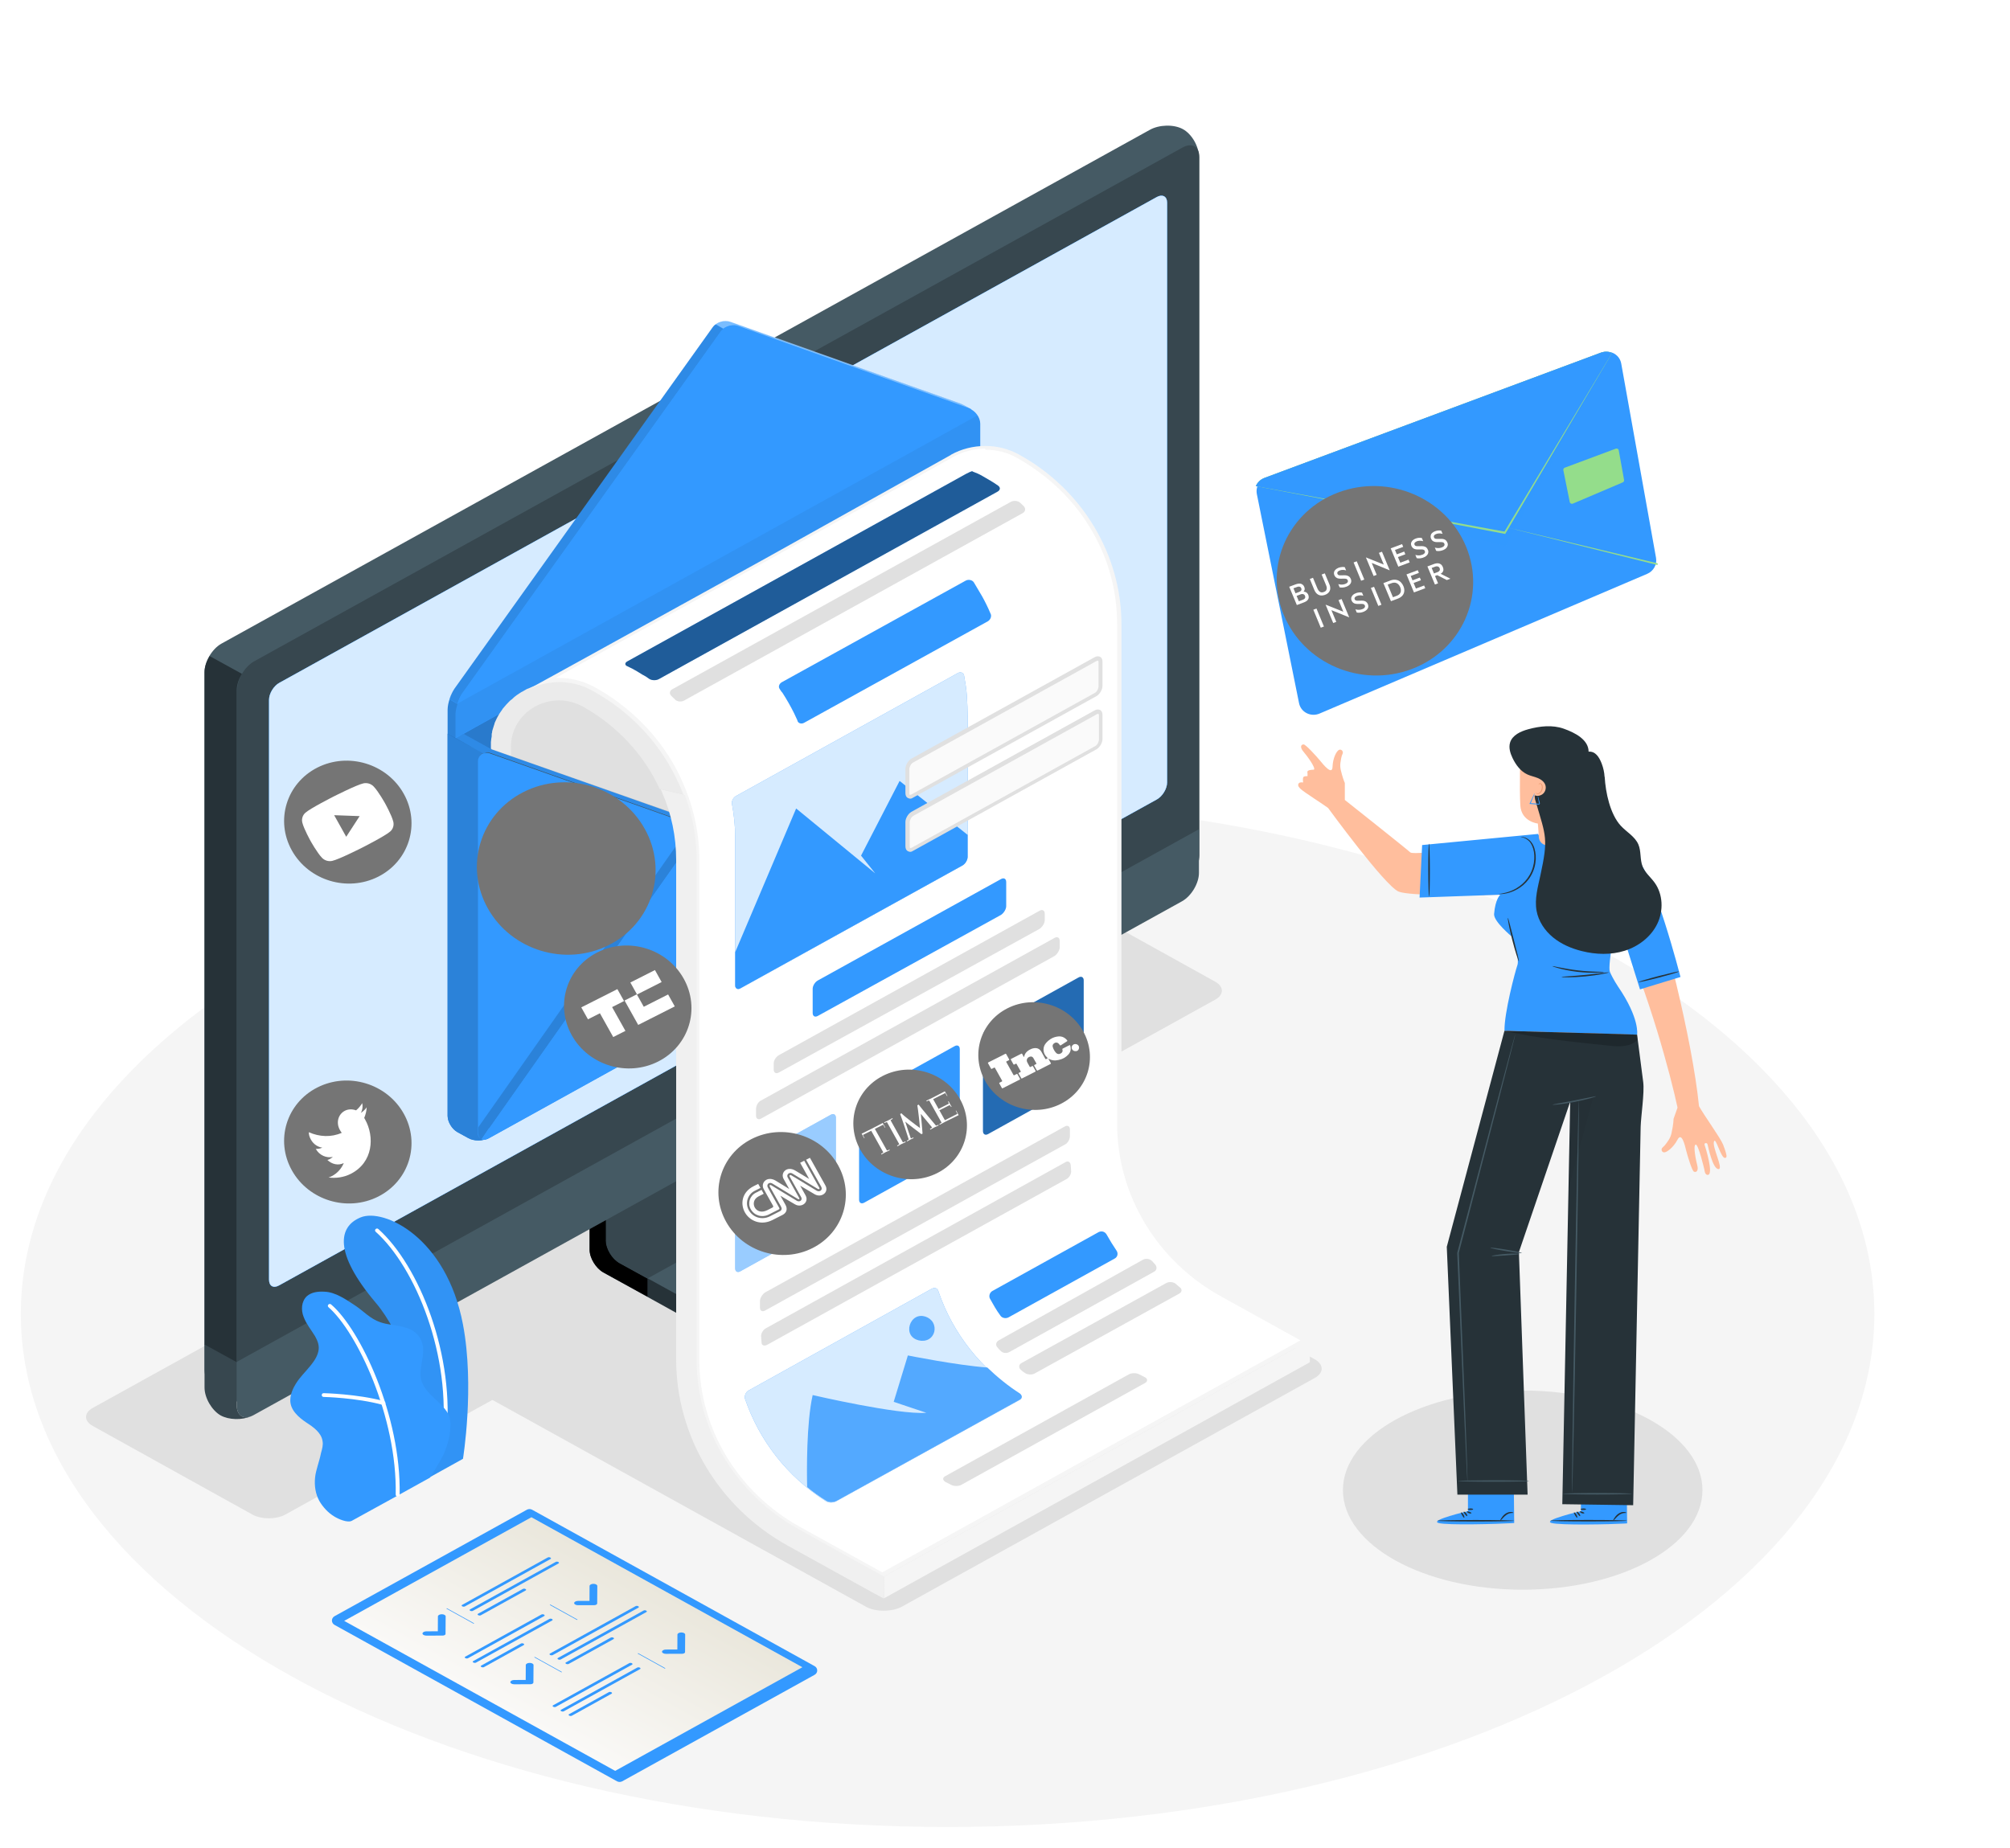 <svg width="386" height="355" viewBox="0 0 386 355" fill="none" xmlns="http://www.w3.org/2000/svg">
<g clip-path="url(#clip0_5_394)" filter="url(#filter0_d_5_394)">
<path d="M181.975 346.928C280.268 346.928 359.95 302.809 359.95 248.386C359.95 193.962 280.268 149.844 181.975 149.844C83.682 149.844 4 193.962 4 248.386C4 302.809 83.682 346.928 181.975 346.928Z" fill="#F5F5F5"/>
<path d="M166.413 304.685L93.138 264.109C91.325 263.094 91.325 261.5 93.138 260.486L172.608 216.504C174.421 215.49 177.367 215.49 179.18 216.504L252.455 257.08C254.268 258.095 254.268 259.689 252.455 260.703L173.061 304.685C171.172 305.627 168.226 305.627 166.413 304.685Z" fill="#E0E0E0"/>
<path d="M292.416 301.352C311.482 301.352 326.939 292.788 326.939 282.223C326.939 271.659 311.482 263.094 292.416 263.094C273.35 263.094 257.894 271.659 257.894 282.223C257.894 292.788 273.35 301.352 292.416 301.352Z" fill="#E0E0E0"/>
<path d="M48.494 286.933L17.824 269.905C16.087 268.964 16.087 267.369 17.824 266.427L196.403 167.523C198.141 166.581 200.936 166.581 202.673 167.523L233.343 184.551C235.081 185.493 235.081 187.087 233.343 188.029L54.764 286.933C53.026 287.875 50.231 287.875 48.494 286.933Z" fill="#E0E0E0"/>
<path d="M158.859 253.24L185.223 238.604C187.943 237.082 189.302 235.126 189.302 233.17C189.302 231.213 189.302 229.619 189.302 229.619L161.956 214.838C160.521 214.041 159.313 212.085 159.313 210.49V183.464L113.232 209.041V236.068C113.232 237.662 114.441 239.618 115.876 240.415L139.143 253.313C144.582 256.283 153.42 256.283 158.859 253.24Z" fill="#263238"/>
<path d="M124.337 241.575V245.053L115.876 240.415C114.441 239.618 113.232 237.662 113.232 236.068V209.041L121.995 204.187C122.146 206.36 122.373 208.534 122.524 210.708L116.33 214.113V234.256C116.33 235.851 117.463 237.807 118.974 238.604L124.337 241.575Z" fill="black"/>
<path d="M116.405 234.256C116.405 235.85 117.614 237.807 119.049 238.604L139.143 249.69C144.582 252.733 153.42 252.733 158.859 249.69L185.299 235.053C190.738 232.01 190.738 227.156 185.299 224.112L165.205 213.026C163.769 212.229 162.561 210.273 162.561 208.679V188.463L116.481 214.041V234.256H116.405Z" fill="#455A64"/>
<path d="M170.493 216.07L165.129 213.099C163.694 212.302 162.485 210.346 162.485 208.751V188.536L116.405 214.113V234.329C116.405 235.923 117.614 237.879 119.049 238.676L124.337 241.575L170.493 216.07Z" fill="#37474F"/>
<path d="M189.302 229.619C189.302 229.619 189.302 231.141 189.302 233.17C189.302 235.198 187.943 237.082 185.223 238.604L158.859 253.24C156.215 254.689 152.892 255.414 149.492 255.486V252.009C152.892 251.936 156.291 251.211 158.859 249.762L185.223 235.126C187.943 233.604 189.302 231.648 189.302 229.619Z" fill="#37474F"/>
<path d="M42.375 264.544C44.112 265.486 46.907 265.413 48.72 264.399C71.382 251.864 204.335 178.247 226.997 165.712C228.81 164.697 230.246 162.234 230.246 160.278V26.159C230.246 24.13 228.886 21.739 227.148 20.797C225.411 19.855 222.616 19.928 220.803 20.942L42.526 119.629C40.713 120.643 39.278 123.107 39.278 125.063V259.182C39.353 261.211 40.713 263.602 42.375 264.544Z" fill="#455A64"/>
<path d="M48.796 264.471L227.073 165.784C228.886 164.77 230.321 162.306 230.321 160.35V26.159C230.321 24.13 228.886 23.333 227.073 24.348L48.796 123.034C46.983 124.049 45.548 126.512 45.548 128.469V262.587C45.472 264.616 46.983 265.486 48.796 264.471Z" fill="#37474F"/>
<path d="M48.267 268.022C46.454 268.819 43.961 268.746 42.375 267.877C40.713 266.935 39.278 264.544 39.278 262.515V254.182L45.472 257.588V265.993C45.472 267.804 46.681 268.674 48.267 268.022Z" fill="#37474F"/>
<path d="M45.472 257.588V265.993C45.472 268.022 46.907 268.819 48.72 267.804L226.997 169.117C228.81 168.103 230.245 165.639 230.245 163.683V155.278L45.472 257.588Z" fill="#455A64"/>
<path d="M51.666 241.792V130.425C51.666 129.193 52.573 127.744 53.63 127.165L222.163 33.84C223.22 33.26 224.127 33.695 224.127 34.926V146.293C224.127 147.525 223.22 148.974 222.163 149.554L53.63 242.879C52.497 243.531 51.666 243.024 51.666 241.792Z" fill="#3399FF"/>
<path d="M51.666 241.792V130.425C51.666 129.193 52.573 127.744 53.63 127.165L222.163 33.84C223.22 33.26 224.127 33.695 224.127 34.926V146.293C224.127 147.525 223.22 148.974 222.163 149.554L53.63 242.879C52.497 243.531 51.666 243.024 51.666 241.792Z" fill="#3399FF"/>
<path opacity="0.8" d="M51.666 241.792V130.425C51.666 129.193 52.573 127.744 53.63 127.165L222.163 33.84C223.22 33.26 224.127 33.695 224.127 34.926V146.293C224.127 147.525 223.22 148.974 222.163 149.554L53.63 242.879C52.497 243.531 51.666 243.024 51.666 241.792Z" fill="white"/>
<path d="M137.934 209.549C136.424 210.346 135.215 212.374 135.215 214.041C135.215 215.707 136.424 216.359 137.934 215.562C139.445 214.765 140.654 212.737 140.654 211.07C140.654 209.404 139.37 208.751 137.934 209.549Z" fill="#3399FF"/>
<path d="M46.454 125.426C45.85 126.44 45.472 127.527 45.472 128.541V257.66L39.278 254.255V125.136C39.278 124.121 39.655 123.035 40.26 122.02L46.454 125.426Z" fill="#263238"/>
<path d="M85.962 136.946L186.734 81.154L190.738 83.4C191.795 83.98 192.626 85.429 192.626 86.516V157.814C192.626 158.973 191.795 160.35 190.738 160.93L93.743 214.621C92.686 215.2 91.024 215.2 89.966 214.621L87.851 213.461C86.793 212.882 85.962 211.432 85.962 210.346V136.946Z" fill="#3399FF"/>
<path opacity="0.2" d="M85.962 136.946L186.734 81.154L190.738 83.4C191.795 83.98 192.626 85.429 192.626 86.516V157.814C192.626 158.973 191.795 160.35 190.738 160.93L93.743 214.621C92.686 215.2 91.024 215.2 89.966 214.621L87.851 213.461C86.793 212.882 85.962 211.432 85.962 210.346V136.946Z" fill="black"/>
<path d="M186.205 74.85L186.583 74.633L184.997 73.763C184.846 73.691 184.695 73.619 184.544 73.546L140.276 57.823C139.068 57.388 137.557 57.895 136.877 58.837L87.246 128.324C86.567 129.338 85.962 131.077 85.962 132.309C85.962 134.265 85.962 136.946 85.962 136.946L87.473 137.816L186.659 81.154V76.517C186.734 75.937 186.508 75.358 186.205 74.85Z" fill="#3399FF"/>
<path opacity="0.1" d="M138.916 59.2C138.69 59.344 138.539 59.562 138.388 59.707L88.757 129.193C88.379 129.701 88.077 130.425 87.851 131.15L86.34 130.28C86.415 129.918 86.567 129.556 86.718 129.266C86.793 129.121 86.869 128.976 86.944 128.831C86.944 128.831 86.944 128.759 87.02 128.759C87.095 128.614 87.171 128.469 87.246 128.324L136.877 58.837C136.952 58.692 137.028 58.62 137.103 58.547C137.179 58.475 137.255 58.403 137.406 58.33L138.916 59.2Z" fill="black"/>
<path opacity="0.35" d="M186.583 74.633C186.432 74.561 186.281 74.488 186.13 74.416L141.787 58.62C140.881 58.258 139.672 58.547 138.917 59.127L137.406 58.258C138.237 57.678 139.37 57.388 140.276 57.751L184.619 73.546C184.77 73.619 184.921 73.691 185.072 73.764L186.583 74.633Z" fill="white"/>
<path d="M87.02 128.759C87.095 128.614 87.171 128.469 87.322 128.324C87.171 128.469 87.095 128.614 87.02 128.759Z" fill="#3399FF"/>
<path d="M137.103 58.547C137.179 58.475 137.254 58.403 137.405 58.33C137.254 58.403 137.179 58.475 137.103 58.547Z" fill="#3399FF"/>
<path d="M86.34 130.353C86.491 129.99 86.567 129.628 86.718 129.266C86.567 129.628 86.415 129.99 86.34 130.353Z" fill="#3399FF"/>
<path d="M86.718 129.266C86.793 129.121 86.869 128.976 86.944 128.831C86.869 128.976 86.793 129.121 86.718 129.266Z" fill="#3399FF"/>
<path opacity="0.2" d="M136.877 58.837C136.952 58.765 137.028 58.62 137.103 58.547C137.028 58.692 136.952 58.765 136.877 58.837Z" fill="black"/>
<path d="M138.388 59.707L88.757 129.193C88.078 130.208 87.473 131.947 87.473 133.178C87.473 135.135 87.473 137.816 87.473 137.816L188.245 82.024V77.386C188.245 76.155 187.263 74.85 186.13 74.488L141.787 58.692C140.654 58.258 139.068 58.692 138.388 59.707Z" fill="#3399FF"/>
<path opacity="0.05" d="M188.245 77.386C188.245 76.807 188.018 76.227 187.716 75.792L87.851 131.15C87.624 131.802 87.473 132.526 87.473 133.106C87.473 135.062 87.473 137.743 87.473 137.743L188.245 81.951V77.386Z" fill="black"/>
<path d="M130.682 146.583C132.722 151.148 133.78 156.075 133.78 161.22V164.045L96.16 182.812V174.044V139.41C96.16 138.54 96.236 137.743 96.462 136.946C96.538 136.657 96.613 136.294 96.764 136.004C96.84 135.859 96.84 135.715 96.915 135.57C97.067 135.135 97.293 134.628 97.52 134.265C97.897 133.541 98.426 132.889 98.955 132.237C99.106 132.019 99.257 131.874 99.484 131.729C99.635 131.584 99.862 131.367 100.013 131.222C100.617 130.715 101.221 130.28 101.901 129.918C105.527 127.889 109.757 127.889 113.383 129.918C113.383 129.918 114.063 129.628 115.272 129.193C120.862 132.526 125.394 137.091 128.567 142.308C129.323 143.757 130.002 145.134 130.682 146.583Z" fill="#E0E0E0"/>
<path d="M251.549 257.66L169.737 303.018V298.816L251.549 253.385V257.66Z" fill="#F5F5F5"/>
<path d="M130.683 146.583C130.078 145.134 129.323 143.757 128.492 142.381C127.888 141.366 127.283 140.424 126.528 139.482C126.301 139.192 126.15 138.975 125.924 138.685C125.772 138.468 125.546 138.251 125.395 137.961C125.244 137.743 125.093 137.598 124.942 137.381C124.866 137.309 124.866 137.236 124.79 137.164C124.564 136.946 124.413 136.729 124.186 136.439C124.111 136.294 124.035 136.222 123.884 136.149C123.733 135.932 123.582 135.787 123.355 135.642C122.977 135.207 122.6 134.845 122.146 134.483C121.92 134.265 121.693 134.048 121.467 133.831C121.391 133.758 121.316 133.686 121.24 133.613C121.013 133.396 120.787 133.251 120.636 133.034C120.409 132.816 120.107 132.599 119.88 132.382C119.654 132.237 119.427 132.019 119.276 131.874C119.2 131.802 119.049 131.729 118.974 131.657C118.747 131.44 118.52 131.295 118.218 131.077C117.916 130.86 117.538 130.643 117.236 130.425C116.934 130.208 116.556 129.99 116.254 129.773C115.877 129.556 115.574 129.338 115.197 129.121C115.121 129.048 115.046 129.048 114.97 128.976C114.668 128.831 114.366 128.614 114.064 128.469C113.761 128.324 113.535 128.179 113.233 128.034C112.779 127.817 112.326 127.599 111.797 127.454C111.269 127.237 110.74 127.165 110.211 127.02C110.06 126.947 109.833 126.947 109.682 126.947C108.927 126.802 108.247 126.802 107.491 126.802C107.265 126.802 107.114 126.802 106.887 126.802C106.585 126.802 106.283 126.802 106.056 126.875C105.905 126.875 105.754 126.875 105.603 126.947C105.527 126.947 105.376 126.947 105.301 127.02C105.15 127.02 105.074 127.02 104.923 127.092C104.923 127.092 104.923 127.092 104.848 127.092C104.696 127.165 104.47 127.165 104.319 127.237C104.168 127.237 104.017 127.309 103.941 127.309C103.866 127.309 103.79 127.382 103.714 127.382C103.563 127.454 103.412 127.454 103.261 127.527C102.883 127.672 102.506 127.817 102.128 127.962C101.901 128.034 101.675 128.179 101.448 128.251C101.373 128.251 101.297 128.324 101.222 128.324C101.07 128.396 100.995 128.469 100.844 128.541C100.693 128.614 100.617 128.686 100.466 128.759C100.013 128.976 99.635 129.266 99.182 129.556L99.106 129.628C98.88 129.773 98.729 129.918 98.502 130.135C98.351 130.28 98.2 130.425 98.049 130.498C97.973 130.57 97.898 130.643 97.822 130.715C97.445 131.077 97.067 131.512 96.765 131.874C96.614 132.019 96.463 132.237 96.387 132.382C96.236 132.599 96.085 132.816 95.934 133.034C95.783 133.251 95.707 133.468 95.556 133.686C95.405 133.976 95.254 134.265 95.103 134.628C95.027 134.773 94.952 134.918 94.952 135.062C94.952 135.135 94.876 135.207 94.876 135.28C94.801 135.497 94.725 135.715 94.65 136.004C94.574 136.222 94.498 136.439 94.498 136.729C94.423 136.874 94.423 137.019 94.423 137.236C94.423 137.309 94.423 137.381 94.423 137.454C94.423 137.598 94.347 137.743 94.347 137.888C94.347 138.106 94.272 138.323 94.272 138.54C94.272 138.83 94.272 139.12 94.272 139.41V174.044H98.124V139.41C98.124 136.222 99.862 133.323 102.732 131.729C105.603 130.135 109.078 130.135 111.948 131.729C118.445 135.352 123.657 140.931 126.679 147.525L131.287 148.612C131.287 147.96 130.985 147.235 130.683 146.583Z" fill="#EBEBEB"/>
<path d="M190.134 158.756C190.134 158.828 190.058 158.828 190.058 158.901L148.057 146.148C144.733 144.772 140.881 145.859 138.992 148.829L94.121 212.809L92.459 213.751C91.93 214.041 91.477 214.041 91.175 213.896L137.33 147.96C139.219 144.989 143.147 143.902 146.395 145.279L190.134 158.756Z" fill="#3399FF"/>
<path opacity="0.4" d="M134.762 155.061L134.837 154.988L93.97 212.809L92.308 213.751C91.779 214.041 91.326 214.041 91.024 213.896L133.176 154.191L134.762 155.061Z" fill="white"/>
<path opacity="0.4" d="M190.134 158.756C190.134 158.828 190.058 158.828 190.058 158.901L148.057 146.148C144.733 144.772 140.881 145.859 138.992 148.829L137.33 147.887C139.219 144.989 143.071 143.83 146.395 145.206L190.134 158.756Z" fill="white"/>
<path d="M192.626 86.081C192.551 85.574 192.249 85.429 191.871 85.647C191.72 85.719 191.569 85.936 191.418 86.154L191.191 86.444L149.719 146.873L143.525 155.133C142.845 156.075 141.334 156.655 140.125 156.365L134.762 155.133L93.969 140.714C93.667 140.642 93.365 140.642 93.139 140.714C93.063 140.714 92.912 140.787 92.836 140.787L94.347 139.917L133.402 153.684L138.539 155.423C139.747 155.713 141.258 155.133 141.938 154.191L148.133 145.931L189.756 85.212C189.907 84.994 190.058 84.922 190.209 84.777L186.583 82.748L188.094 81.879L190.587 83.255C191.644 83.835 192.4 84.994 192.626 86.081Z" fill="#3399FF"/>
<path opacity="0.4" d="M149.719 146.8L143.525 155.061C142.845 156.003 141.334 156.582 140.125 156.292L134.762 155.061L134.838 154.988L135.064 154.626L138.539 155.423C139.748 155.713 141.259 155.133 141.938 154.191L148.057 146.003L149.719 146.8Z" fill="white"/>
<path opacity="0.1" d="M190.738 83.328L188.245 81.951L186.734 82.821L190.36 84.85C190.209 84.994 189.983 85.067 189.907 85.284L148.284 145.931L148.208 146.003L149.719 146.801L191.191 86.371L191.418 86.081C191.569 85.864 191.72 85.719 191.871 85.574C192.249 85.357 192.551 85.502 192.627 86.009C192.4 84.994 191.645 83.835 190.738 83.328Z" fill="black"/>
<path d="M94.876 141.873L85.962 136.946V210.346C85.962 211.505 86.793 212.882 87.851 213.461L89.966 214.621C91.024 215.2 92.686 215.2 93.743 214.621L94.801 214.041V141.873H94.876Z" fill="#3399FF"/>
<path opacity="0.15" d="M94.876 141.873L85.962 136.946V210.346C85.962 211.505 86.793 212.882 87.851 213.461L89.966 214.621C91.024 215.2 92.686 215.2 93.743 214.621L94.801 214.041V141.873H94.876Z" fill="black"/>
<path d="M191.191 86.371V156.872C191.191 157.452 190.965 158.104 190.587 158.683C190.285 159.191 189.907 159.625 189.454 159.843L189.378 159.915C189.303 159.915 189.303 159.988 189.227 159.988L92.232 213.679C92.081 213.751 92.006 213.823 91.855 213.823C91.855 213.751 91.855 213.606 91.855 213.461V142.163C91.855 141.004 92.837 140.279 93.97 140.569L134.762 154.988L140.125 156.22C141.334 156.51 142.845 155.93 143.525 154.988L149.719 146.728L191.191 86.371Z" fill="#455A64"/>
<path d="M192.626 86.516V157.814C192.626 158.394 192.4 159.046 192.022 159.625C191.72 160.133 191.342 160.567 190.889 160.857H190.813C190.738 160.857 190.738 160.93 190.662 160.93L93.668 214.621C93.139 214.91 92.685 214.91 92.383 214.765C92.081 214.621 91.855 214.331 91.779 213.896C91.779 213.823 91.779 213.679 91.779 213.534V142.236C91.779 141.076 92.761 140.352 93.894 140.642L134.686 155.061L140.05 156.292C141.258 156.582 142.769 156.003 143.449 155.061L149.643 146.8L191.116 86.371L191.342 86.081C192.098 85.139 192.626 85.357 192.626 86.516Z" fill="#3399FF"/>
<path d="M190.738 160.93C190.814 160.93 190.814 160.857 190.889 160.857L190.965 160.785C191.418 160.495 191.796 160.06 192.098 159.625C192.476 159.046 192.702 158.394 192.702 157.814L149.795 146.801L178.5 167.741L190.738 160.93Z" fill="#3399FF"/>
<path opacity="0.2" d="M190.738 160.93C190.814 160.93 190.814 160.857 190.889 160.857L190.965 160.785C191.418 160.495 191.796 160.06 192.098 159.625C192.476 159.046 192.702 158.394 192.702 157.814L149.795 146.801L178.5 167.741L190.738 160.93Z" fill="black"/>
<path d="M91.93 213.606C91.93 214.186 92.157 214.621 92.535 214.838C92.837 214.983 93.29 214.983 93.819 214.693L127.208 196.216L134.838 155.133L91.93 212.447V213.606Z" fill="#3399FF"/>
<path opacity="0.15" d="M138.917 148.829L92.459 214.838C92.081 214.621 91.855 214.258 91.855 213.679V212.519L137.179 148.032L138.917 148.829Z" fill="black"/>
<path d="M192.098 159.625C191.795 160.133 191.418 160.495 190.964 160.785L190.889 160.857L93.819 214.621C93.29 214.91 92.837 214.91 92.534 214.765L138.992 148.757C140.881 145.786 144.809 144.699 148.133 146.076L192.098 159.625Z" fill="#3399FF"/>
<path d="M192.098 159.625C191.795 160.133 191.418 160.567 190.964 160.785L190.889 160.857L93.819 214.62C93.29 214.91 92.837 214.91 92.534 214.765L93.819 212.809L189.227 159.988L189.303 159.915C189.68 159.625 190.058 159.263 190.285 158.901L192.098 159.625Z" fill="#3399FF"/>
<path opacity="0.15" d="M86.34 130.353L87.851 131.222C87.624 131.947 87.473 132.599 87.473 133.179C87.473 135.135 87.473 137.816 87.473 137.816L85.962 136.946C85.962 136.946 85.962 134.338 85.962 132.309C85.962 131.729 86.113 131.005 86.34 130.353Z" fill="black"/>
<path d="M94.423 139.917L92.912 140.787L91.326 139.917L87.473 137.743L88.984 136.946L94.423 139.917Z" fill="#3399FF"/>
<path opacity="0.1" d="M94.499 139.917L88.984 136.946L87.473 137.816L91.326 139.917L92.912 140.787C92.988 140.714 93.139 140.714 93.214 140.714C93.441 140.642 93.743 140.642 94.045 140.714L97.142 141.801L132.722 154.336L133.251 153.539L94.499 139.917Z" fill="black"/>
<path d="M153.345 289.541C141.334 282.875 133.931 270.558 133.931 257.298V161.292C133.931 156.22 132.873 151.22 130.833 146.511C130.229 145.061 129.474 143.612 128.643 142.236C125.168 136.439 120.182 131.657 114.139 128.324C112.024 127.165 109.758 126.585 107.416 126.585C106.585 126.585 105.754 126.657 104.998 126.802L111.344 123.252L147.301 103.326L182.73 83.545L182.806 83.473C184.77 82.386 186.961 81.806 189.151 81.806C191.342 81.806 193.533 82.386 195.497 83.473C201.389 86.733 206.299 91.443 209.698 97.095C213.098 102.746 214.911 109.195 214.911 115.716V211.65C214.911 225.199 222.465 237.807 234.703 244.545L250.491 253.313L169.435 298.309L153.345 289.541Z" fill="white"/>
<path d="M189.227 81.661V82.386C191.418 82.386 193.457 82.893 195.346 83.98C201.162 87.241 206.073 91.878 209.396 97.457C212.796 103.036 214.533 109.412 214.533 115.934V211.867C214.533 225.489 222.163 238.242 234.552 245.053L249.735 253.458L169.435 298.019L153.571 289.252C141.711 282.658 134.308 270.413 134.308 257.298V161.292C134.308 156.147 133.251 151.148 131.136 146.366C130.531 144.917 129.776 143.467 128.945 142.091C125.47 136.294 120.409 131.44 114.29 128.034C112.175 126.875 109.833 126.223 107.416 126.223C107.189 126.223 106.963 126.223 106.736 126.223L111.495 123.542L147.453 103.616L182.957 83.835L183.032 83.763C184.921 82.748 187.036 82.168 189.227 82.168V81.661ZM189.227 81.661C186.885 81.661 184.619 82.241 182.655 83.328L182.579 83.4L147.15 103.181L111.193 123.034L101.448 128.396C103.261 127.527 105.301 127.02 107.416 127.02C109.606 127.02 111.797 127.527 113.912 128.759C119.956 132.092 124.866 136.874 128.265 142.525C129.096 143.902 129.776 145.279 130.456 146.728C132.495 151.293 133.553 156.22 133.553 161.364V257.298C133.553 270.775 141.032 283.165 153.194 289.904L169.511 298.961L251.322 253.53L235.005 244.473C222.843 237.734 215.364 225.344 215.364 211.867V115.934C215.364 109.195 213.476 102.746 210.076 97.095C206.677 91.443 201.767 86.661 195.723 83.328C193.608 82.168 191.418 81.661 189.227 81.661Z" fill="#F5F5F5"/>
<path d="M169.737 298.816L153.42 289.759C141.258 283.02 133.78 270.63 133.78 257.153V161.219C133.78 156.872 133.024 152.669 131.513 148.684L126.905 147.597C126.981 147.815 127.056 147.96 127.132 148.177C128.945 152.307 129.851 156.727 129.851 161.219V257.153C129.851 271.862 138.085 285.629 151.381 292.947L167.773 302.004L169.662 303.018L169.737 298.816Z" fill="#F0F0F0"/>
<path d="M154.403 134.845L189.68 115.354C190.209 115.064 190.511 114.34 190.209 113.832C189.756 112.746 189.227 111.659 188.623 110.572C188.094 109.702 187.565 108.76 187.036 107.891C186.734 107.384 185.979 107.239 185.45 107.529L150.172 127.02C149.643 127.309 149.417 127.889 149.719 128.324C149.87 128.541 150.021 128.831 150.248 129.048C151.079 130.353 151.834 131.657 152.514 133.034C152.741 133.468 152.892 133.903 153.118 134.338C153.194 134.917 153.874 135.135 154.403 134.845Z" fill="#3399FF"/>
<path d="M131.362 130.57L196.403 94.559C196.932 94.269 197.008 93.689 196.63 93.255C196.403 93.037 196.177 92.82 195.95 92.602C195.497 92.168 194.666 92.095 194.137 92.385L129.096 128.396C128.567 128.686 128.492 129.266 128.945 129.701C129.172 129.918 129.398 130.135 129.625 130.353C130.003 130.787 130.834 130.86 131.362 130.57Z" fill="#E0E0E0"/>
<path d="M124.639 126.368C124.262 126.078 123.808 125.788 123.355 125.57C122.675 125.136 122.071 124.773 121.391 124.411C121.089 124.266 120.787 124.121 120.485 123.976C119.956 123.759 119.956 123.324 120.485 123.034L185.526 87.023C186.054 86.733 186.583 86.516 186.659 86.516C186.734 86.516 186.734 86.516 186.81 86.588C187.414 86.806 188.094 87.096 188.698 87.458C189.68 88.038 190.738 88.617 191.644 89.269C192.173 89.632 192.098 90.139 191.569 90.429L126.528 126.44C125.999 126.73 125.168 126.73 124.639 126.368Z" fill="#3399FF"/>
<path opacity="0.4" d="M124.639 126.368C124.262 126.078 123.808 125.788 123.355 125.57C122.675 125.136 122.071 124.773 121.391 124.411C121.089 124.266 120.787 124.121 120.485 123.976C119.956 123.759 119.956 123.324 120.485 123.034L185.526 87.023C186.054 86.733 186.583 86.516 186.659 86.516C186.734 86.516 186.734 86.516 186.81 86.588C187.414 86.806 188.094 87.096 188.698 87.458C189.68 88.038 190.738 88.617 191.644 89.269C192.173 89.632 192.098 90.139 191.569 90.429L126.528 126.44C125.999 126.73 125.168 126.73 124.639 126.368Z" fill="black"/>
<path d="M185.828 160.495V133.686C185.828 132.816 185.752 130.57 185.677 129.701C185.601 128.396 185.375 127.092 185.148 125.788C185.072 125.208 184.468 124.991 183.939 125.281L141.334 148.902C140.805 149.192 140.428 149.916 140.579 150.496C140.956 152.525 141.183 154.626 141.183 156.727C141.183 156.872 141.183 160.495 141.183 160.64V185.275C141.183 185.855 141.636 186.145 142.165 185.855L184.846 162.234C185.375 161.872 185.828 161.147 185.828 160.495Z" fill="#3399FF"/>
<path opacity="0.8" d="M185.828 160.495V133.686C185.828 132.816 185.752 130.57 185.677 129.701C185.601 128.396 185.375 127.092 185.148 125.788C185.072 125.208 184.468 124.991 183.939 125.281L141.334 148.902C140.805 149.192 140.428 149.916 140.579 150.496C140.956 152.525 141.183 154.626 141.183 156.727C141.183 156.872 141.183 160.495 141.183 160.64V185.275C141.183 185.855 141.636 186.145 142.165 185.855L184.846 162.234C185.375 161.872 185.828 161.147 185.828 160.495Z" fill="white"/>
<path d="M172.759 146.003L165.356 160.35L168.076 163.755L152.892 151.293L141.183 178.899V185.275C141.183 185.855 141.636 186.145 142.165 185.855L184.846 162.234C185.375 161.944 185.828 161.219 185.828 160.567V156.365L172.759 146.003Z" fill="#3399FF"/>
<path d="M157.047 184.333L192.249 164.842C192.778 164.553 193.231 164.77 193.231 165.422V170.059C193.231 170.639 192.778 171.364 192.249 171.726L157.047 191.144C156.518 191.434 156.065 191.217 156.065 190.565V185.927C156.065 185.348 156.518 184.623 157.047 184.333Z" fill="#3399FF"/>
<path d="M149.568 198.68L199.652 170.929C200.181 170.639 200.634 170.856 200.634 171.508V172.74C200.634 173.32 200.181 174.044 199.652 174.407L149.568 202.013C149.039 202.303 148.586 202.085 148.586 201.433V200.201C148.586 199.694 149.039 198.97 149.568 198.68Z" fill="#E0E0E0"/>
<path d="M146.168 207.375L202.522 176.146C203.051 175.856 203.504 176.073 203.504 176.725V177.957C203.504 178.537 203.051 179.261 202.522 179.624L146.168 210.853C145.64 211.143 145.186 210.925 145.186 210.273V209.041C145.186 208.389 145.564 207.665 146.168 207.375Z" fill="#E0E0E0"/>
<path d="M142.165 219.765L159.54 210.128C160.068 209.838 160.522 210.056 160.522 210.708V228.895C160.522 229.474 160.068 230.199 159.54 230.561L142.165 240.198C141.636 240.488 141.183 240.27 141.183 239.618V221.431C141.183 220.779 141.636 220.055 142.165 219.765Z" fill="#3399FF"/>
<path opacity="0.5" d="M142.165 219.765L159.54 210.128C160.068 209.838 160.522 210.056 160.522 210.708V228.895C160.522 229.474 160.068 230.199 159.54 230.561L142.165 240.198C141.636 240.488 141.183 240.27 141.183 239.618V221.431C141.183 220.779 141.636 220.055 142.165 219.765Z" fill="white"/>
<path d="M165.961 206.578L183.335 196.941C183.864 196.651 184.317 196.868 184.317 197.521V215.707C184.317 216.287 183.864 217.012 183.335 217.374L165.961 227.011C165.432 227.3 164.979 227.083 164.979 226.431V208.244C164.979 207.592 165.432 206.868 165.961 206.578Z" fill="#3399FF"/>
<path d="M189.756 193.391L207.13 183.754C207.659 183.464 208.113 183.681 208.113 184.333V202.52C208.113 203.1 207.659 203.824 207.13 204.187L189.756 213.824C189.227 214.113 188.774 213.896 188.774 213.244V195.057C188.774 194.405 189.227 193.68 189.756 193.391Z" fill="#3399FF"/>
<path opacity="0.3" d="M189.756 193.391L207.13 183.754C207.659 183.464 208.113 183.681 208.113 184.333V202.52C208.113 203.1 207.659 203.824 207.13 204.187L189.756 213.824C189.227 214.113 188.774 213.896 188.774 213.244V195.057C188.774 194.405 189.227 193.68 189.756 193.391Z" fill="black"/>
<path d="M204.486 215.852L146.924 247.733C146.395 248.023 145.942 247.806 145.942 247.154V245.922C145.942 245.342 146.395 244.618 146.924 244.255L204.486 212.374C205.015 212.084 205.468 212.302 205.468 212.954V214.186C205.468 214.838 205.091 215.562 204.486 215.852Z" fill="#E0E0E0"/>
<path d="M147.302 254.327L204.864 222.446C205.393 222.156 205.77 221.431 205.695 220.852C205.695 220.49 205.619 220.127 205.619 219.765C205.544 219.185 205.091 218.895 204.562 219.258L147.075 251.139C146.546 251.429 146.093 252.153 146.168 252.733C146.168 253.095 146.244 253.458 146.244 253.82C146.244 254.4 146.697 254.617 147.302 254.327Z" fill="#E0E0E0"/>
<path d="M178.953 243.531L143.751 263.094C143.223 263.384 142.92 264.109 143.071 264.688C145.791 272.659 151.154 279.615 158.557 284.324C159.086 284.687 159.917 284.687 160.521 284.397L195.799 264.906C196.328 264.616 196.328 264.109 195.799 263.747C188.396 259.037 182.957 252.081 180.238 244.111C180.087 243.459 179.558 243.241 178.953 243.531Z" fill="#3399FF"/>
<path opacity="0.8" d="M178.953 243.531L143.751 263.094C143.223 263.384 142.92 264.109 143.071 264.688C145.791 272.659 151.154 279.615 158.557 284.324C159.086 284.687 159.917 284.687 160.521 284.397L195.799 264.906C196.328 264.616 196.328 264.109 195.799 263.747C188.396 259.037 182.957 252.081 180.238 244.111C180.087 243.459 179.558 243.241 178.953 243.531Z" fill="white"/>
<path opacity="0.8" d="M195.875 263.674C193.609 262.225 191.493 260.486 189.605 258.675C183.713 258.24 174.346 256.356 174.346 256.356L171.626 265.268L177.896 267.369C172.533 267.804 156.065 263.964 156.065 263.964C154.856 269.326 154.931 278.6 155.007 281.644C156.14 282.585 157.349 283.455 158.633 284.252C159.162 284.614 159.993 284.614 160.597 284.324L195.875 264.833C196.328 264.544 196.328 264.036 195.875 263.674Z" fill="#3399FF"/>
<path opacity="0.8" d="M174.874 252.371C175.479 253.458 177.216 253.892 178.349 253.24C179.482 252.588 179.785 251.139 179.18 250.052C178.576 248.965 176.99 248.386 175.856 249.038C174.723 249.69 174.27 251.284 174.874 252.371Z" fill="#3399FF"/>
<path d="M193.684 249.038L214.08 237.734C214.609 237.445 214.76 236.792 214.458 236.285C213.778 235.271 213.098 234.184 212.494 233.097C212.192 232.59 211.587 232.373 210.983 232.662L190.587 243.966C190.058 244.256 189.831 244.98 190.134 245.487C190.738 246.574 191.342 247.661 192.098 248.675C192.4 249.183 193.155 249.328 193.684 249.038Z" fill="#3399FF"/>
<path d="M193.835 255.704L221.634 240.27C222.163 239.981 222.239 239.401 221.861 238.894C221.634 238.676 221.483 238.459 221.257 238.242C220.879 237.807 220.124 237.662 219.519 237.952L191.796 253.458C191.267 253.747 191.116 254.4 191.569 254.834C191.72 255.052 191.947 255.269 192.173 255.486C192.551 255.921 193.306 255.994 193.835 255.704Z" fill="#E0E0E0"/>
<path d="M196.026 259.109C196.253 259.327 196.555 259.544 196.781 259.689C197.235 260.051 198.141 260.124 198.67 259.834L226.469 244.473C226.998 244.183 227.073 243.603 226.545 243.241C226.243 243.024 226.016 242.806 225.789 242.589C225.336 242.227 224.505 242.154 223.976 242.444L196.177 257.805C195.648 258.095 195.573 258.675 196.026 259.109Z" fill="#E0E0E0"/>
<path d="M181.522 279.542L216.8 259.979C217.329 259.689 218.235 259.689 218.764 259.979L219.897 260.558C220.426 260.848 220.426 261.355 219.897 261.645L184.619 281.209C184.09 281.499 183.184 281.499 182.655 281.209L181.522 280.629C180.993 280.267 180.993 279.832 181.522 279.542Z" fill="#E0E0E0"/>
<path d="M175.234 142.091L210.437 122.6C210.965 122.31 211.419 122.527 211.419 123.107V127.744C211.419 128.324 210.965 129.048 210.437 129.411L175.234 148.902C174.706 149.192 174.252 148.974 174.252 148.322V143.685C174.252 143.178 174.706 142.453 175.234 142.091Z" fill="#FAFAFA"/>
<path d="M174.781 149.409C174.63 149.409 174.479 149.336 174.328 149.264C174.026 149.119 173.875 148.757 173.875 148.322V143.685C173.875 142.96 174.403 142.091 175.008 141.728L210.21 122.237C210.588 122.02 210.965 122.02 211.267 122.165C211.57 122.31 211.721 122.672 211.721 123.107V127.744C211.721 128.469 211.192 129.338 210.588 129.701L175.385 149.192C175.159 149.336 175.008 149.409 174.781 149.409ZM175.385 142.453C174.932 142.67 174.63 143.322 174.63 143.757V148.395C174.63 148.539 174.705 148.684 174.705 148.684C174.781 148.684 174.857 148.684 175.008 148.612L210.21 129.121C210.663 128.903 210.965 128.251 210.965 127.817V123.179C210.965 123.034 210.89 122.89 210.89 122.89C210.814 122.89 210.739 122.89 210.588 122.962L175.385 142.453Z" fill="#E0E0E0"/>
<path d="M175.234 152.38L210.437 132.889C210.965 132.599 211.419 132.816 211.419 133.396V138.033C211.419 138.613 210.965 139.337 210.437 139.7L175.234 159.191C174.706 159.48 174.252 159.263 174.252 158.611V153.974C174.252 153.394 174.706 152.669 175.234 152.38Z" fill="#FAFAFA"/>
<path d="M174.781 159.625C174.63 159.625 174.479 159.553 174.328 159.48C174.026 159.335 173.875 158.973 173.875 158.538V153.901C173.875 153.177 174.403 152.307 175.008 151.945L210.21 132.454C210.588 132.236 210.965 132.236 211.267 132.381C211.57 132.526 211.721 132.889 211.721 133.323V137.961C211.721 138.685 211.192 139.555 210.588 139.917L175.385 159.408C175.159 159.553 175.008 159.625 174.781 159.625ZM210.89 133.106C210.814 133.106 210.739 133.106 210.663 133.178L175.461 152.669C175.008 152.887 174.705 153.539 174.705 153.974V158.611C174.705 158.756 174.781 158.901 174.781 158.901C174.857 158.901 174.932 158.901 175.083 158.828L210.285 139.337C210.739 139.12 211.041 138.468 211.041 138.033V133.396C211.041 133.251 210.965 133.106 210.89 133.106Z" fill="#E0E0E0"/>
<path d="M82.261 279.904L88.909 276.209C88.909 276.209 91.175 262.37 88.909 250.414C85.736 233.604 73.65 228.025 69.268 229.836C64.963 231.575 64.056 236.647 72.139 246.212C76.974 251.863 82.035 264.254 82.261 279.904Z" fill="#3399FF"/>
<g opacity="0.2">
<path opacity="0.2" d="M82.261 279.904L88.909 276.209C88.909 276.209 91.175 262.37 88.909 250.414C85.736 233.604 73.65 228.025 69.268 229.836C64.963 231.575 64.056 236.647 72.139 246.212C76.974 251.863 82.035 264.254 82.261 279.904Z" fill="black"/>
</g>
<path d="M85.283 272.804C84.981 272.804 84.83 272.586 84.906 272.369C86.794 256.501 79.769 239.401 72.139 232.59C71.988 232.445 71.988 232.228 72.139 232.083C72.29 231.938 72.517 231.938 72.668 232.083C80.449 239.039 87.549 256.428 85.661 272.514C85.661 272.659 85.51 272.804 85.283 272.804Z" fill="white"/>
<path d="M67.606 288.092C66.775 288.599 64.887 287.73 64.207 287.295C62.998 286.571 62.016 285.484 61.336 284.324C60.581 282.948 60.354 281.426 60.505 279.832C60.581 279.035 60.808 278.238 61.034 277.441C61.261 276.644 61.487 275.919 61.639 275.122C61.865 274.325 62.092 273.528 61.941 272.804C61.714 271.21 60.203 270.123 58.843 269.253C57.333 268.239 55.746 266.862 55.746 264.978C55.746 263.529 56.502 262.152 57.408 260.921C58.315 259.761 59.448 258.674 60.279 257.443C60.883 256.573 61.336 255.486 61.185 254.472C61.11 253.82 60.808 253.24 60.505 252.661C59.75 251.429 58.843 250.342 58.315 248.965C57.786 247.661 57.861 245.994 58.919 244.98C59.826 244.183 61.11 244.038 62.318 244.111C64.434 244.183 66.473 245.632 68.135 246.719C69.797 247.806 71.081 249.328 73.045 249.98C75.538 250.849 78.862 250.342 80.524 252.805C81.959 254.907 80.901 257.298 80.751 259.544C80.524 263.167 84.074 264.544 85.812 267.152C86.416 268.021 86.567 269.036 86.492 270.05C86.416 271.789 86.114 273.021 85.359 274.977C84.679 276.571 82.564 279.832 82.564 279.832C82.488 279.904 67.757 288.02 67.606 288.092Z" fill="#3399FF"/>
<path d="M76.369 283.455C76.143 283.455 75.992 283.31 75.992 283.093C76.294 268.166 68.513 251.791 63.074 247.081C62.923 246.936 62.923 246.719 63.074 246.574C63.225 246.429 63.452 246.429 63.603 246.574C69.193 251.356 77.049 267.949 76.747 283.093C76.747 283.31 76.596 283.455 76.369 283.455Z" fill="white"/>
<path d="M73.65 265.848C73.574 265.848 73.574 265.848 73.498 265.848C68.437 264.471 62.243 264.326 62.167 264.326C61.941 264.326 61.79 264.181 61.79 263.964C61.79 263.747 61.941 263.602 62.167 263.602C62.243 263.602 68.588 263.747 73.725 265.123C73.952 265.196 74.027 265.413 74.027 265.558C73.952 265.703 73.801 265.848 73.65 265.848Z" fill="white"/>
<g style="mix-blend-mode:overlay">
<path d="M156.049 235.725C161.982 232.717 164.173 225.59 160.941 219.805C157.71 214.02 150.281 211.769 144.348 214.776C138.414 217.784 136.224 224.912 139.455 230.697C142.686 236.482 150.116 238.733 156.049 235.725Z" fill="#757575"/>
<path fill-rule="evenodd" clip-rule="evenodd" d="M145.657 225.811C146.519 225.374 146.667 225.299 146.667 225.299L146.247 224.548L145.111 225.124C144.564 225.401 144.158 225.911 143.974 226.5C143.805 227.053 143.845 227.681 144.164 228.252C144.522 228.893 145.063 229.295 145.66 229.477C146.304 229.67 147.015 229.602 147.634 229.288L149.511 228.337C149.628 228.278 149.681 228.229 149.688 228.18C149.697 228.124 149.665 228.045 149.606 227.94L147.478 224.133C147.373 223.944 147.346 223.771 147.377 223.632C147.4 223.518 147.463 223.425 147.543 223.351C147.62 223.283 147.717 223.24 147.824 223.225C147.976 223.198 148.149 223.229 148.296 223.318L153.218 226.301C153.295 226.346 153.367 226.361 153.423 226.349C153.455 226.344 153.478 226.333 153.498 226.317C153.513 226.303 153.522 226.288 153.53 226.272C153.538 226.245 153.528 226.206 153.503 226.162L151.287 222.197C151.192 222.025 151.172 221.866 151.21 221.729C151.24 221.617 151.301 221.519 151.383 221.45C151.465 221.38 151.566 221.334 151.671 221.315C151.827 221.286 151.998 221.313 152.152 221.403L157.02 224.352C157.106 224.404 157.192 224.422 157.255 224.413C157.287 224.408 157.319 224.392 157.343 224.374C157.363 224.358 157.374 224.336 157.384 224.313C157.392 224.276 157.385 224.223 157.353 224.166L154.441 218.953L153.66 219.349L155.397 222.458C155.397 222.458 154.387 221.837 152.726 220.842C151.09 219.885 149.83 221.279 150.492 222.464L151.572 224.396C151.572 224.396 150.589 223.762 148.932 222.765C147.292 221.81 146.005 223.217 146.667 224.403L148.454 227.6C148.517 227.714 148.5 227.869 148.361 227.939L147.324 228.465C145.077 229.598 143.779 226.791 145.657 225.811Z" fill="white"/>
<path fill-rule="evenodd" clip-rule="evenodd" d="M154.804 218.763L157.718 223.974C157.803 224.128 157.818 224.278 157.789 224.411C157.761 224.516 157.703 224.607 157.621 224.677C157.543 224.744 157.442 224.79 157.33 224.807C157.171 224.831 156.987 224.8 156.804 224.69L151.933 221.738C151.879 221.703 151.817 221.695 151.758 221.703C151.722 221.71 151.686 221.728 151.661 221.746C151.637 221.764 151.622 221.789 151.612 221.822C151.602 221.866 151.609 221.93 151.651 222.005L153.867 225.969C153.946 226.11 153.96 226.249 153.93 226.371C153.907 226.473 153.851 226.558 153.771 226.621C153.695 226.682 153.603 226.723 153.498 226.742C153.346 226.768 153.173 226.738 153 226.634L148.078 223.651C148.019 223.619 147.955 223.607 147.902 223.616C147.871 223.621 147.844 223.635 147.824 223.65C147.808 223.664 147.793 223.688 147.789 223.713C147.778 223.764 147.792 223.841 147.846 223.938L149.974 227.744C150.077 227.928 150.129 228.094 150.099 228.255C150.066 228.424 149.946 228.569 149.708 228.69L147.831 229.64C147.117 230.002 146.29 230.077 145.542 229.853C144.843 229.644 144.205 229.173 143.791 228.431C143.413 227.755 143.371 227.021 143.566 226.37C143.773 225.679 144.256 225.08 144.902 224.752L146.038 224.177L145.604 223.4L144.715 223.85C142.407 225.019 142.136 227.325 143.097 228.962C143.985 230.468 146.083 231.489 148.341 230.346L150.258 229.375C151.053 228.972 151.302 228.243 150.826 227.392L149.866 225.675C149.866 225.675 151.849 226.873 152.634 227.309C153.881 228.086 155.458 226.961 154.688 225.582L153.664 223.751C153.664 223.751 155.674 224.936 156.433 225.385C157.723 226.157 159.283 225.023 158.486 223.658L155.54 218.39L154.804 218.763Z" fill="white"/>
</g>
<g style="mix-blend-mode:soft-light">
<path d="M203.72 208.028C208.918 205.393 210.837 199.149 208.006 194.081C205.176 189.013 198.667 187.041 193.469 189.676C188.272 192.311 186.353 198.555 189.183 203.623C192.014 208.691 198.522 210.663 203.72 208.028Z" fill="#757575"/>
<path d="M201.318 199.345C201.346 199.395 201.374 199.446 201.402 199.496C201.533 199.73 201.663 199.971 201.798 200.204C201.845 200.289 201.823 200.33 201.74 200.372C200.917 200.789 200.099 201.204 199.276 201.621C199.194 201.663 199.143 201.654 199.096 201.569C198.941 201.282 198.781 200.997 198.618 200.714C198.569 200.626 198.587 200.577 198.676 200.537C198.772 200.493 198.869 200.439 198.965 200.395C199.038 200.363 199.059 200.318 199.018 200.245C198.826 199.902 198.641 199.561 198.442 199.223C198.283 198.957 198.038 198.879 197.745 198.978C197.23 199.15 197.041 199.626 197.302 200.102C197.442 200.362 197.59 200.618 197.732 200.882C197.777 200.963 197.824 200.983 197.909 200.935C198.001 200.884 198.104 200.842 198.194 200.786C198.286 200.734 198.337 200.743 198.39 200.839C198.544 201.123 198.701 201.404 198.861 201.683C198.911 201.771 198.894 201.814 198.804 201.86C197.999 202.263 197.202 202.672 196.399 203.079C196.147 203.207 196.186 203.222 196.048 202.975C195.913 202.733 195.779 202.484 195.636 202.246C195.576 202.148 195.59 202.091 195.699 202.051C195.79 202.015 195.876 201.961 195.965 201.921C196.042 201.887 196.052 201.842 196.007 201.771C195.741 201.303 195.482 200.832 195.222 200.366C195.184 200.296 195.141 200.284 195.076 200.321C194.98 200.375 194.875 200.423 194.779 200.477C194.707 200.519 194.66 200.498 194.621 200.429C194.455 200.132 194.294 199.834 194.124 199.539C194.083 199.466 194.106 199.425 194.177 199.389C194.83 199.058 195.482 198.732 196.133 198.397C196.227 198.35 196.272 198.376 196.316 198.463C196.4 198.632 196.497 198.796 196.585 198.963C196.598 198.987 196.619 199.006 196.644 199.042C196.663 199.003 196.68 198.98 196.685 198.952C196.798 198.376 197.145 197.968 197.648 197.674C197.934 197.509 198.242 197.382 198.579 197.335C199.192 197.247 199.674 197.477 199.987 198.02C200.242 198.458 200.485 198.903 200.725 199.35C200.783 199.454 200.832 199.469 200.926 199.411C201.012 199.357 201.107 199.319 201.217 199.263C201.177 199.219 201.152 199.193 201.127 199.166C200.657 198.722 200.39 198.19 200.398 197.554C200.407 197.08 200.594 196.665 200.903 196.315C201.523 195.616 202.29 195.163 203.263 195.079C203.953 195.021 204.507 195.298 204.934 195.828C204.997 195.905 204.995 195.955 204.905 196.011C204.505 196.263 204.114 196.52 203.718 196.78C203.634 196.837 203.582 196.825 203.53 196.742C203.486 196.671 203.431 196.6 203.374 196.535C203.074 196.188 202.688 196.166 202.347 196.467C202.155 196.639 202.107 196.851 202.17 197.091C202.288 197.51 202.499 197.887 202.796 198.221C203.039 198.493 203.365 198.535 203.705 198.348C204.029 198.169 204.139 197.895 204.018 197.562C203.994 197.49 204.008 197.453 204.075 197.419C204.504 197.202 204.935 196.988 205.362 196.767C205.472 196.711 205.501 196.771 205.528 196.856C205.739 197.549 205.589 198.149 205.072 198.653C204.701 199.019 204.271 199.306 203.765 199.468C203.127 199.673 202.476 199.791 201.805 199.558C201.643 199.502 201.489 199.417 201.332 199.343C201.336 199.332 201.326 199.341 201.318 199.345Z" fill="white"/>
<path d="M191.424 199.251C191.959 198.98 192.498 198.707 193.031 198.432C193.133 198.38 193.187 198.387 193.243 198.496C193.414 198.821 193.594 199.142 193.779 199.455C193.844 199.564 193.825 199.618 193.711 199.666C193.574 199.725 193.447 199.804 193.31 199.864C193.218 199.905 193.218 199.95 193.263 200.03C193.718 200.844 194.174 201.661 194.629 202.475C194.674 202.555 194.718 202.562 194.796 202.522C194.939 202.445 195.085 202.376 195.228 202.299C195.304 202.255 195.352 202.27 195.395 202.346C195.553 202.639 195.716 202.929 195.882 203.217C195.927 203.298 195.904 203.338 195.824 203.374C194.734 203.926 193.642 204.475 192.558 205.029C192.475 205.071 192.437 205.056 192.394 204.979C192.236 204.687 192.07 204.399 191.908 204.108C191.869 204.04 191.875 203.997 191.95 203.96C192.096 203.89 192.239 203.813 192.386 203.744C192.47 203.706 192.488 203.658 192.441 203.574C191.984 202.766 191.53 201.952 191.081 201.14C191.027 201.045 190.977 201.036 190.886 201.087C190.753 201.164 190.61 201.222 190.478 201.299C190.402 201.342 190.355 201.331 190.313 201.255C190.126 200.913 189.939 200.577 189.745 200.239C189.696 200.151 189.704 200.113 189.798 200.065C190.347 199.801 190.884 199.524 191.424 199.251Z" fill="white"/>
<path d="M207.144 196.902C207.317 197.212 207.186 197.686 206.868 197.847C206.61 197.978 206.113 197.934 205.893 197.55C205.701 197.215 205.825 196.799 206.171 196.618C206.512 196.446 206.962 196.576 207.144 196.902Z" fill="white"/>
</g>
<g style="mix-blend-mode:overlay">
<path d="M116.947 177.518C125.269 173.299 128.341 163.301 123.809 155.187C119.277 147.073 108.857 143.915 100.534 148.134C92.212 152.353 89.14 162.351 93.672 170.465C98.204 178.579 108.624 181.736 116.947 177.518Z" fill="#757575"/>
</g>
<g style="mix-blend-mode:soft-light">
<path d="M180.001 221.318C185.291 218.637 187.245 212.281 184.364 207.123C181.483 201.965 174.858 199.958 169.568 202.64C164.278 205.322 162.324 211.677 165.205 216.835C168.087 221.993 174.711 224 180.001 221.318Z" fill="#757575"/>
<path fill-rule="evenodd" clip-rule="evenodd" d="M173.127 215.747C173.245 215.687 173.828 215.411 173.938 215.371L173.868 215.247C173.73 215.317 173.485 215.406 173.397 215.431L171.019 211.167C171.085 211.113 171.304 210.967 171.442 210.897L171.373 210.773C171.274 210.833 170.709 211.14 170.59 211.2C170.471 211.261 169.889 211.536 169.781 211.581L169.851 211.705C169.989 211.635 170.232 211.541 170.322 211.52L172.7 215.785C172.634 215.838 172.415 215.984 172.277 216.054L172.346 216.178C172.443 216.114 173.008 215.808 173.127 215.747Z" fill="white"/>
<path fill-rule="evenodd" clip-rule="evenodd" d="M168.007 212.84C168.107 212.789 169.222 212.224 169.601 212.033C169.676 212.14 169.947 212.616 169.947 212.616L170.015 212.582L169.523 211.702C169.424 211.763 167.628 212.692 167.509 212.753C167.389 212.813 165.576 213.712 165.469 213.756L165.96 214.636L166.028 214.602C166.028 214.602 165.763 214.127 165.713 214.002C166.092 213.81 167.207 213.245 167.306 213.195L169.632 217.356C169.565 217.409 169.346 217.556 169.206 217.626L169.276 217.751C169.375 217.691 169.942 217.379 170.061 217.318C170.181 217.258 170.767 216.981 170.877 216.94L170.807 216.815C170.668 216.886 170.422 216.976 170.333 217L168.007 212.84Z" fill="white"/>
<path fill-rule="evenodd" clip-rule="evenodd" d="M174.514 214.88C174.46 214.627 173.213 210.848 172.859 209.976L173.118 209.845C173.489 210.308 176.178 212.34 176.677 212.673C176.655 212.313 176.314 209.082 176.164 208.302L176.416 208.175C176.941 208.894 179.75 212.213 179.75 212.213C179.834 212.19 180.057 212.112 180.197 212.041L180.267 212.166C180.159 212.211 179.569 212.484 179.449 212.545C179.329 212.606 178.759 212.915 178.662 212.979L178.592 212.854C178.732 212.783 178.948 212.639 179.019 212.583C179.019 212.583 177.122 210.28 176.839 209.958C176.881 210.207 177.167 213.741 177.167 213.741L176.943 213.854C176.629 213.613 173.969 211.596 173.844 211.445C173.973 211.925 174.713 214.108 174.919 214.679C174.992 214.663 175.268 214.543 175.38 214.486L175.45 214.611C175.362 214.646 174.975 214.816 174.876 214.867C174.78 214.915 174.273 215.192 174.2 215.244L174.13 215.119C174.236 215.061 174.465 214.929 174.514 214.88Z" fill="white"/>
<path fill-rule="evenodd" clip-rule="evenodd" d="M180.821 211.644C180.754 211.698 180.535 211.844 180.395 211.915L180.465 212.039C180.564 211.979 181.496 211.482 181.62 211.419C181.739 211.359 183.993 210.237 184.103 210.196L183.611 209.317L183.544 209.351C183.544 209.351 183.809 209.826 183.858 209.951C183.48 210.142 181.558 211.116 181.458 211.167L179.201 207.129C179.301 207.079 181.151 206.141 181.526 205.951C181.601 206.058 181.872 206.535 181.872 206.535L181.94 206.5L181.448 205.621C181.349 205.681 179.189 206.796 179.069 206.856C178.95 206.917 177.994 207.381 177.886 207.426L177.956 207.55C178.095 207.48 178.339 207.386 178.429 207.365L180.821 211.644Z" fill="white"/>
<path fill-rule="evenodd" clip-rule="evenodd" d="M180.399 209.267C180.399 209.267 182.209 208.334 182.372 208.267C182.417 208.31 182.609 208.553 182.659 208.624L182.747 208.579C182.714 208.53 182.49 208.147 182.44 208.057C182.387 207.963 182.181 207.576 182.157 207.523L182.069 207.567C182.1 207.642 182.207 207.934 182.219 207.993C182.07 208.084 180.246 208.993 180.246 208.993L180.399 209.267Z" fill="white"/>
</g>
<g style="mix-blend-mode:color-burn">
<path d="M72.645 225.832C78.578 222.824 80.768 215.696 77.537 209.911C74.306 204.126 66.877 201.875 60.944 204.883C55.01 207.891 52.82 215.019 56.051 220.803C59.282 226.588 66.711 228.84 72.645 225.832Z" fill="#757575"/>
<path d="M70.413 208.698C70.133 209.121 69.715 209.501 69.292 209.771C69.612 209.216 69.701 208.553 69.562 207.894C69.261 208.383 68.892 208.851 68.384 209.276C67.667 209.021 66.915 209.009 66.244 209.349C64.947 210.006 64.486 211.643 65.269 213.043C65.367 213.218 65.49 213.437 65.632 213.589C63.615 214.498 61.308 214.374 59.313 213.475C59.285 213.938 59.441 214.421 59.71 214.902C60.2 215.778 61.018 216.318 61.889 216.438C61.487 216.642 61.056 216.692 60.645 216.675L60.669 216.719C61.33 217.9 62.698 218.499 63.918 218.218C63.764 218.353 63.565 218.51 63.341 218.623C63.207 218.691 63.028 218.781 62.87 218.805C63.746 219.653 64.987 219.923 66.016 219.402C65.578 220.466 64.77 221.381 63.696 221.924C63.517 222.015 63.339 222.105 63.09 222.175C64.511 222.354 66.008 222.158 67.349 221.478C71.687 219.282 71.952 214.32 70.116 211.038C70.067 210.951 69.993 210.82 69.945 210.732C70.236 210.023 70.394 209.382 70.413 208.698Z" fill="white"/>
</g>
<g style="mix-blend-mode:color-burn">
<path d="M72.645 164.389C66.713 167.396 59.281 165.143 56.051 159.361C52.821 153.578 55.012 146.447 60.944 143.44C66.875 140.434 74.307 142.686 77.537 148.469C80.767 154.251 78.576 161.382 72.645 164.389Z" fill="#757575"/>
<path d="M71.755 147.067C71.256 146.545 70.506 146.314 69.797 146.466C68.521 146.737 64.05 149.004 64.05 149.004C64.05 149.004 59.579 151.27 58.631 152.127C58.107 152.6 57.886 153.318 58.059 154.01C58.37 155.255 59.644 157.538 59.644 157.538C59.644 157.538 60.919 159.82 61.83 160.761C62.328 161.283 63.079 161.514 63.788 161.362C65.069 161.089 69.535 158.824 69.535 158.824C69.535 158.824 74.006 156.558 74.954 155.701C75.478 155.228 75.699 154.51 75.525 153.818C75.215 152.573 73.941 150.29 73.941 150.29C73.941 150.29 72.666 148.008 71.755 147.067ZM66.488 156.728L64.173 152.583L69.066 152.761L66.488 156.728Z" fill="white"/>
</g>
<path d="M316.313 106.231L253.418 133.056C251.733 133.776 249.829 132.816 249.472 131.083L241.36 90.88C241.254 90.326 241.315 89.77 241.535 89.27C241.831 88.557 242.423 87.971 243.202 87.691L307.514 63.737C308.264 63.453 309.05 63.507 309.709 63.785C310.535 64.138 311.166 64.87 311.339 65.822L318.024 103.152C318.253 104.433 317.543 105.712 316.313 106.231Z" fill="#3399FF"/>
<path d="M250.671 132.579L286.748 97.323L251.088 132.832C251.088 132.832 250.778 132.657 250.671 132.579Z" fill="#3399FF"/>
<path d="M318.359 104.213L288.485 97.077L318.3 104.528C318.3 104.528 318.347 104.309 318.359 104.213Z" fill="#94DD8B"/>
<path opacity="0.6" d="M309.579 63.803L289.157 100.911L241.192 89.364C241.488 88.649 242.083 88.062 242.864 87.78L307.377 63.755C308.13 63.471 308.918 63.524 309.579 63.803Z" fill="#3399FF"/>
<path d="M309.579 63.806L289.058 98.561L241.169 89.379C241.466 88.664 242.06 88.076 242.842 87.795L307.377 63.758C308.129 63.473 308.918 63.526 309.579 63.806Z" fill="#94DD8B"/>
<path d="M309.579 63.806L288.918 98.11L241.165 89.382C241.461 88.667 242.056 88.079 242.838 87.797L307.376 63.758C308.129 63.474 308.918 63.527 309.579 63.806Z" fill="#3399FF"/>
<path d="M311.629 88.658L302.053 92.738C301.795 92.844 301.51 92.7 301.455 92.437L300.225 86.318C300.207 86.23 300.218 86.146 300.247 86.073C300.29 85.963 300.379 85.877 300.502 85.832L310.287 82.184C310.4 82.139 310.516 82.151 310.619 82.19C310.749 82.242 310.842 82.356 310.863 82.501L311.885 88.18C311.927 88.385 311.814 88.582 311.629 88.658Z" fill="#94DD8B"/>
<g style="mix-blend-mode:soft-light">
<path d="M271.067 124.526C280.733 120.901 285.424 110.365 281.545 100.993C277.665 91.622 266.683 86.963 257.017 90.587C247.35 94.212 242.659 104.748 246.539 114.119C250.419 123.491 261.4 128.15 271.067 124.526Z" fill="#757575"/>
<path fill-rule="evenodd" clip-rule="evenodd" d="M256.665 105.261C256.881 105.114 257.125 105.015 257.379 104.961C257.662 104.896 257.959 104.883 258.253 104.945C258.338 105.15 258.423 105.355 258.509 105.56C258.319 105.508 258.129 105.473 257.94 105.462C257.684 105.452 257.43 105.506 257.196 105.609C257.083 105.66 256.986 105.729 256.907 105.823C256.857 105.883 256.819 105.954 256.809 106.032C256.801 106.133 256.832 106.227 256.885 106.314C256.932 106.386 257.008 106.448 257.093 106.473C257.21 106.511 257.329 106.515 257.445 106.513C257.688 106.512 257.935 106.501 258.178 106.5C258.386 106.496 258.603 106.513 258.804 106.593C258.992 106.662 259.161 106.786 259.271 106.949C259.391 107.117 259.47 107.308 259.493 107.504C259.517 107.683 259.477 107.869 259.393 108.031C259.305 108.203 259.163 108.346 259.002 108.463C258.782 108.619 258.531 108.721 258.272 108.785C257.946 108.866 257.598 108.898 257.263 108.819C257.175 108.607 257.09 108.402 257.002 108.19C257.417 108.321 257.873 108.33 258.283 108.185C258.457 108.12 258.625 108.04 258.746 107.906C258.815 107.831 258.858 107.733 258.856 107.627C258.859 107.512 258.804 107.402 258.734 107.313C258.657 107.228 258.545 107.18 258.43 107.166C258.232 107.134 258.037 107.149 257.836 107.151C257.594 107.152 257.36 107.174 257.117 107.134C256.939 107.111 256.754 107.049 256.608 106.94C256.406 106.795 256.275 106.583 256.206 106.355C256.143 106.142 256.162 105.906 256.256 105.708C256.348 105.526 256.497 105.381 256.665 105.261Z" fill="white"/>
<path fill-rule="evenodd" clip-rule="evenodd" d="M271.153 99.952C271.335 99.705 271.609 99.537 271.903 99.435C272.265 99.299 272.667 99.256 273.054 99.34C273.139 99.545 273.224 99.75 273.309 99.955C273.138 99.905 272.964 99.871 272.786 99.865C272.477 99.849 272.169 99.915 271.904 100.064C271.763 100.149 271.63 100.272 271.613 100.434C271.595 100.612 271.709 100.806 271.887 100.871C272.027 100.925 272.182 100.915 272.323 100.912C272.566 100.911 272.806 100.903 273.049 100.902C273.267 100.902 273.489 100.933 273.686 101.023C273.87 101.101 274.023 101.248 274.118 101.417C274.227 101.597 274.305 101.805 274.301 102.018C274.3 102.198 274.24 102.376 274.136 102.529C274.016 102.705 273.847 102.842 273.665 102.951C273.407 103.096 273.111 103.191 272.819 103.234C272.573 103.269 272.316 103.275 272.064 103.214C271.976 103.002 271.891 102.797 271.803 102.585C272.129 102.684 272.478 102.717 272.811 102.649C272.957 102.619 273.098 102.574 273.226 102.519C273.361 102.46 273.494 102.377 273.578 102.256C273.649 102.164 273.676 102.048 273.654 101.934C273.626 101.805 273.545 101.672 273.42 101.613C273.312 101.555 273.182 101.546 273.06 101.535C272.864 101.527 272.659 101.538 272.466 101.537C272.275 101.542 272.085 101.548 271.894 101.513C271.724 101.487 271.546 101.423 271.403 101.321C271.26 101.219 271.159 101.077 271.077 100.92C271.011 100.781 270.964 100.628 270.966 100.472C270.967 100.292 271.039 100.101 271.153 99.952Z" fill="white"/>
<path fill-rule="evenodd" clip-rule="evenodd" d="M275.074 98.332C275.225 98.21 275.392 98.107 275.576 98.046C275.943 97.901 276.356 97.845 276.757 97.923C276.775 97.925 276.781 97.939 276.787 97.953C276.869 98.151 276.951 98.349 277.033 98.547C276.844 98.495 276.643 98.456 276.45 98.455C276.204 98.449 275.95 98.503 275.731 98.601C275.618 98.651 275.513 98.723 275.435 98.818C275.38 98.887 275.342 98.975 275.345 99.064C275.348 99.234 275.46 99.421 275.632 99.472C275.824 99.53 276.03 99.502 276.226 99.51C276.462 99.512 276.689 99.493 276.92 99.504C277.137 99.521 277.35 99.572 277.531 99.684C277.725 99.808 277.864 100.001 277.949 100.206C278.033 100.387 278.059 100.59 278.014 100.786C277.97 100.982 277.868 101.16 277.723 101.295C277.569 101.451 277.381 101.562 277.181 101.645C276.961 101.743 276.717 101.802 276.479 101.834C276.255 101.86 276.02 101.859 275.806 101.808C275.711 101.599 275.633 101.391 275.544 101.179C275.959 101.309 276.423 101.316 276.832 101.171C277.007 101.106 277.182 101.024 277.307 100.879C277.369 100.807 277.412 100.709 277.413 100.611C277.415 100.495 277.358 100.378 277.288 100.29C277.211 100.204 277.101 100.163 276.994 100.147C276.796 100.114 276.591 100.126 276.39 100.127C276.148 100.128 275.914 100.15 275.671 100.11C275.483 100.083 275.288 100.017 275.139 99.901C274.977 99.773 274.862 99.596 274.789 99.402C274.723 99.223 274.711 99.031 274.761 98.849C274.78 98.654 274.915 98.473 275.074 98.332Z" fill="white"/>
<path fill-rule="evenodd" clip-rule="evenodd" d="M262.304 103.063C263.451 103.518 264.592 103.982 265.742 104.444C265.43 103.694 265.118 102.943 264.806 102.193C265.002 102.12 265.198 102.046 265.395 101.973C265.892 103.169 266.389 104.365 266.883 105.554C266.103 105.233 265.333 104.916 264.553 104.594C264.178 104.44 263.803 104.285 263.429 104.131C263.746 104.895 264.061 105.653 264.379 106.417C264.183 106.491 263.986 106.564 263.79 106.637C263.299 105.455 262.802 104.259 262.304 103.063Z" fill="white"/>
<path fill-rule="evenodd" clip-rule="evenodd" d="M247.582 108.704C247.901 108.584 248.214 108.468 248.533 108.348C248.758 108.264 248.973 108.176 249.213 108.127C249.438 108.083 249.671 108.078 249.894 108.15C250.072 108.214 250.228 108.328 250.332 108.477C250.452 108.644 250.534 108.842 250.552 109.048C250.566 109.263 250.495 109.495 250.328 109.639C250.373 109.646 250.412 109.64 250.45 109.65C250.67 109.674 250.88 109.775 251.026 109.925C251.14 110.038 251.226 110.185 251.274 110.339C251.338 110.536 251.352 110.751 251.291 110.946C251.223 111.167 251.057 111.352 250.86 111.483C250.688 111.596 250.502 111.674 250.306 111.747C249.885 111.905 249.464 112.062 249.043 112.219C248.558 111.052 248.07 109.878 247.582 108.704ZM248.392 108.998C248.524 109.316 248.659 109.641 248.792 109.96C249.031 109.87 249.278 109.778 249.518 109.688C249.667 109.624 249.815 109.536 249.898 109.391C249.952 109.28 249.952 109.158 249.912 109.042C249.869 108.919 249.792 108.793 249.674 108.731C249.566 108.673 249.436 108.664 249.319 108.684C249.183 108.702 249.056 108.758 248.932 108.804C248.748 108.865 248.573 108.93 248.392 108.998ZM249 110.462C249.142 110.801 249.286 111.148 249.427 111.488C249.681 111.392 249.942 111.295 250.196 111.2C250.342 111.145 250.485 111.067 250.573 110.936C250.656 110.832 250.682 110.691 250.653 110.563C250.619 110.42 250.546 110.284 250.426 110.198C250.33 110.128 250.206 110.093 250.083 110.098C249.973 110.098 249.869 110.129 249.767 110.167C249.516 110.269 249.252 110.36 249 110.462Z" fill="white"/>
<path fill-rule="evenodd" clip-rule="evenodd" d="M251.533 107.207C251.736 107.131 251.94 107.055 252.143 106.979C252.396 107.588 252.646 108.189 252.899 108.798C252.987 109.01 253.071 109.232 253.207 109.418C253.322 109.572 253.479 109.709 253.669 109.761C253.858 109.813 254.055 109.78 254.236 109.712C254.418 109.644 254.592 109.538 254.69 109.371C254.776 109.233 254.8 109.068 254.795 108.915C254.782 108.723 254.723 108.541 254.645 108.374C254.366 107.702 254.086 107.029 253.807 106.357C254.01 106.281 254.214 106.205 254.417 106.129C254.708 106.829 255 107.53 255.291 108.23C255.419 108.518 255.491 108.834 255.452 109.143C255.423 109.416 255.293 109.669 255.097 109.865C254.878 110.085 254.585 110.228 254.278 110.318C254.069 110.38 253.845 110.406 253.622 110.375C253.462 110.353 253.3 110.307 253.159 110.23C252.986 110.139 252.842 110.013 252.72 109.862C252.583 109.693 252.479 109.503 252.396 109.304C252.112 108.601 251.824 107.908 251.533 107.207Z" fill="white"/>
<path fill-rule="evenodd" clip-rule="evenodd" d="M259.946 104.038C260.148 103.962 260.349 103.886 260.551 103.811C261.035 104.98 261.518 106.149 262.002 107.318C261.803 107.401 261.599 107.469 261.39 107.548C260.913 106.376 260.43 105.207 259.946 104.038Z" fill="white"/>
<path fill-rule="evenodd" clip-rule="evenodd" d="M267.069 101.329C267.794 101.057 268.527 100.783 269.252 100.512C269.326 100.689 269.399 100.866 269.473 101.042C268.943 101.24 268.413 101.438 267.891 101.634C268.009 101.916 268.123 102.192 268.241 102.475C268.712 102.298 269.191 102.119 269.662 101.943C269.736 102.12 269.806 102.289 269.88 102.466C269.408 102.642 268.929 102.821 268.458 102.998C268.608 103.358 268.76 103.726 268.91 104.086C269.44 103.888 269.969 103.69 270.492 103.495C270.565 103.671 270.641 103.855 270.715 104.032C269.989 104.303 269.257 104.577 268.531 104.848C268.135 103.894 267.741 102.947 267.345 101.993C267.254 101.774 267.153 101.551 267.069 101.329Z" fill="white"/>
<path fill-rule="evenodd" clip-rule="evenodd" d="M254.563 112.144C255.699 112.594 256.835 113.045 257.971 113.495C257.665 112.759 257.359 112.023 257.05 111.279C257.247 111.206 257.443 111.133 257.639 111.059C258.127 112.234 258.616 113.409 259.104 114.584C257.965 114.127 256.823 113.662 255.681 113.198C255.993 113.948 256.305 114.699 256.617 115.449C256.421 115.522 256.225 115.596 256.028 115.669C255.54 114.494 255.044 113.322 254.563 112.144Z" fill="white"/>
<path fill-rule="evenodd" clip-rule="evenodd" d="M259.781 110.314C259.97 110.121 260.219 109.995 260.476 109.907C260.823 109.794 261.192 109.754 261.559 109.829C261.644 110.034 261.727 110.232 261.812 110.437C261.623 110.385 261.432 110.35 261.239 110.349C260.986 110.346 260.724 110.403 260.498 110.504C260.387 110.561 260.287 110.623 260.209 110.718C260.154 110.787 260.115 110.875 260.119 110.964C260.131 111.114 260.22 111.269 260.363 111.33C260.475 111.378 260.612 111.384 260.739 111.386C260.989 111.382 261.228 111.374 261.479 111.37C261.679 111.369 261.879 111.384 262.063 111.446C262.248 111.507 262.412 111.618 262.526 111.771C262.64 111.925 262.731 112.103 262.758 112.289C262.792 112.472 262.77 112.661 262.686 112.823C262.601 113.001 262.469 113.149 262.308 113.266C262.11 113.414 261.883 113.515 261.645 113.587C261.4 113.663 261.14 113.703 260.884 113.692C260.772 113.685 260.66 113.678 260.549 113.654C260.464 113.449 260.379 113.244 260.293 113.039C260.708 113.17 261.162 113.172 261.571 113.027C261.746 112.962 261.921 112.88 262.038 112.738C262.105 112.656 262.153 112.548 262.143 112.445C262.131 112.335 262.087 112.229 262.013 112.151C261.935 112.066 261.819 112.028 261.704 112.013C261.509 111.988 261.321 112.001 261.121 112.003C260.903 112.002 260.683 112.019 260.463 111.995C260.268 111.97 260.069 111.914 259.903 111.796C259.736 111.679 259.624 111.508 259.55 111.332C259.48 111.162 259.457 110.966 259.496 110.797C259.553 110.612 259.651 110.444 259.781 110.314Z" fill="white"/>
<path fill-rule="evenodd" clip-rule="evenodd" d="M252.213 113.119C252.415 113.043 252.617 112.967 252.818 112.892C253.293 114.04 253.771 115.195 254.246 116.343C254.044 116.418 253.843 116.494 253.641 116.57C253.163 115.415 252.688 114.267 252.213 113.119Z" fill="white"/>
<path fill-rule="evenodd" clip-rule="evenodd" d="M263.263 108.933C263.464 108.858 263.666 108.782 263.868 108.707C264.343 109.855 264.821 111.01 265.296 112.158C265.094 112.233 264.892 112.309 264.691 112.384C264.213 111.229 263.738 110.081 263.263 108.933Z" fill="white"/>
<path fill-rule="evenodd" clip-rule="evenodd" d="M265.667 108.005C266.139 107.828 266.604 107.654 267.077 107.477C267.443 107.348 267.859 107.299 268.246 107.4C268.574 107.482 268.869 107.666 269.088 107.911C269.273 108.112 269.415 108.354 269.518 108.602C269.665 108.956 269.731 109.356 269.651 109.73C269.59 110.047 269.415 110.333 269.178 110.553C268.988 110.722 268.766 110.854 268.529 110.951C268.057 111.128 267.584 111.304 267.119 111.478C266.626 110.313 266.146 109.159 265.667 108.005ZM266.492 108.293C266.828 109.1 267.163 109.907 267.499 110.714C267.695 110.641 267.884 110.57 268.08 110.497C268.196 110.454 268.323 110.414 268.43 110.35C268.644 110.237 268.83 110.078 268.932 109.859C269.022 109.671 269.05 109.456 269.021 109.245C268.996 109.042 268.931 108.846 268.837 108.66C268.752 108.495 268.645 108.339 268.507 108.211C268.373 108.089 268.208 107.995 268.028 107.948C267.821 107.894 267.601 107.911 267.396 107.963C267.274 107.992 267.154 108.046 267.037 108.089C266.855 108.157 266.674 108.225 266.492 108.293Z" fill="white"/>
<path fill-rule="evenodd" clip-rule="evenodd" d="M270.099 106.332C270.824 106.061 271.55 105.79 272.268 105.521C272.341 105.698 272.412 105.868 272.485 106.044C271.963 106.24 271.433 106.438 270.911 106.633C271.026 106.909 271.143 107.191 271.258 107.467C271.729 107.291 272.193 107.117 272.665 106.941C272.735 107.11 272.806 107.28 272.876 107.45C272.405 107.626 271.933 107.802 271.469 107.976C271.619 108.336 271.766 108.69 271.915 109.05C272.438 108.855 272.967 108.657 273.49 108.462C273.563 108.638 273.636 108.815 273.707 108.985C272.981 109.256 272.256 109.527 271.538 109.796C271.056 108.637 270.577 107.484 270.099 106.332Z" fill="white"/>
<path fill-rule="evenodd" clip-rule="evenodd" d="M274.121 104.803C274.565 104.637 275.008 104.471 275.458 104.303C275.679 104.228 275.919 104.179 276.161 104.195C276.35 104.206 276.539 104.275 276.685 104.384C276.864 104.513 276.993 104.702 277.079 104.907C277.164 105.113 277.216 105.339 277.18 105.556C277.156 105.721 277.07 105.876 276.951 105.994C276.862 106.084 276.765 106.153 276.655 106.211C277.281 106.525 277.907 106.839 278.535 107.16C278.303 107.247 278.07 107.334 277.845 107.418C277.237 107.106 276.625 106.786 276.009 106.477C275.864 106.531 275.726 106.583 275.581 106.637C275.775 107.104 275.972 107.578 276.166 108.046C275.963 108.122 275.759 108.198 275.563 108.271C275.08 107.11 274.601 105.956 274.121 104.803ZM274.936 105.087C275.083 105.441 275.231 105.795 275.378 106.149C275.61 106.062 275.85 105.972 276.083 105.885C276.242 105.825 276.392 105.72 276.471 105.568C276.522 105.467 276.529 105.342 276.502 105.237C276.468 105.095 276.387 104.961 276.267 104.875C276.151 104.796 275.998 104.772 275.859 104.783C275.714 104.796 275.586 104.852 275.455 104.901C275.278 104.959 275.111 105.022 274.936 105.087Z" fill="white"/>
</g>
<g style="mix-blend-mode:soft-light">
<path d="M126.403 199.895C132.337 196.887 134.527 189.759 131.296 183.974C128.065 178.19 120.635 175.938 114.702 178.946C108.769 181.954 106.578 189.082 109.81 194.867C113.041 200.651 120.47 202.903 126.403 199.895Z" fill="#757575"/>
<path fill-rule="evenodd" clip-rule="evenodd" d="M112.911 191.79L115.207 190.629L117.764 195.197L120.106 194.012L117.548 189.444L119.844 188.283L118.561 185.991L111.628 189.498L112.911 191.79Z" fill="white"/>
<path d="M125.774 182.329L121.052 184.722L122.339 187.025L127.061 184.632L125.774 182.329Z" fill="white"/>
<path fill-rule="evenodd" clip-rule="evenodd" d="M119.941 188.181L122.562 192.868L122.633 192.832L124.913 191.677L129.585 189.311L128.302 187.016L123.63 189.383L122.292 186.99L119.941 188.181Z" fill="white"/>
</g>
<path d="M303.592 286.261V281.547L312.399 281.492L312.473 288.608L311.928 288.646C309.498 288.795 299.565 289.015 297.939 288.531C296.118 287.996 303.592 286.261 303.592 286.261Z" fill="#3399FF"/>
<path d="M297.727 288.096C297.727 288.173 301.019 288.239 305.086 288.239C309.147 288.239 312.445 288.173 312.445 288.096C312.445 288.018 309.153 287.952 305.086 287.952C301.024 287.952 297.727 288.013 297.727 288.096Z" fill="#263238"/>
<path d="M303.437 287.22C303.512 287.181 303.448 286.933 303.259 286.691C303.069 286.443 302.84 286.316 302.782 286.372C302.725 286.427 302.845 286.636 303.018 286.862C303.19 287.088 303.362 287.258 303.437 287.22Z" fill="#263238"/>
<path d="M302.874 287.534C302.949 287.506 302.909 287.225 302.736 286.933C302.564 286.636 302.334 286.46 302.271 286.509C302.208 286.559 302.317 286.801 302.478 287.071C302.639 287.346 302.799 287.561 302.874 287.534Z" fill="#263238"/>
<path d="M309.791 288.074C309.825 288.096 309.957 287.974 310.147 287.765C310.336 287.561 310.589 287.269 310.917 287.021C311.244 286.779 311.606 286.652 311.87 286.625C312.14 286.592 312.313 286.63 312.33 286.586C312.347 286.553 312.18 286.438 311.865 286.421C311.554 286.399 311.112 286.515 310.739 286.796C310.365 287.071 310.13 287.407 309.98 287.644C309.825 287.886 309.756 288.051 309.791 288.074Z" fill="#263238"/>
<path d="M303.408 286.338C303.362 286.405 303.517 286.57 303.77 286.658C304.023 286.746 304.247 286.719 304.259 286.636C304.27 286.559 304.092 286.465 303.874 286.388C303.655 286.311 303.454 286.267 303.408 286.338Z" fill="#263238"/>
<path d="M303.546 285.881C303.54 285.958 303.77 286.03 304.069 286.03C304.368 286.036 304.603 285.975 304.597 285.892C304.592 285.815 304.356 285.744 304.075 285.744C303.793 285.744 303.558 285.804 303.546 285.881Z" fill="#263238"/>
<path d="M281.906 286.261V281.547L290.713 281.492L290.787 288.536L290.241 288.575C287.811 288.723 277.879 289.015 276.253 288.536C274.432 287.996 281.906 286.261 281.906 286.261Z" fill="#3399FF"/>
<path d="M276.041 288.107C276.041 288.184 279.332 288.25 283.4 288.25C287.461 288.25 290.759 288.184 290.759 288.107C290.759 288.029 287.467 287.963 283.4 287.963C279.332 287.963 276.041 288.024 276.041 288.107Z" fill="#263238"/>
<path d="M281.751 287.22C281.825 287.181 281.762 286.933 281.573 286.691C281.383 286.443 281.153 286.316 281.096 286.372C281.038 286.427 281.159 286.636 281.331 286.862C281.504 287.088 281.676 287.258 281.751 287.22Z" fill="#263238"/>
<path d="M281.188 287.534C281.263 287.506 281.222 287.225 281.05 286.933C280.878 286.636 280.648 286.46 280.585 286.509C280.522 286.559 280.631 286.801 280.792 287.071C280.952 287.346 281.107 287.561 281.188 287.534Z" fill="#263238"/>
<path d="M288.105 288.074C288.139 288.096 288.271 287.974 288.461 287.765C288.65 287.561 288.903 287.269 289.23 287.021C289.558 286.779 289.92 286.652 290.184 286.625C290.454 286.592 290.626 286.63 290.644 286.586C290.661 286.553 290.494 286.438 290.178 286.421C289.868 286.399 289.426 286.515 289.052 286.796C288.679 287.071 288.443 287.407 288.294 287.644C288.139 287.886 288.07 288.051 288.105 288.074Z" fill="#263238"/>
<path d="M281.722 286.338C281.682 286.405 281.831 286.57 282.084 286.658C282.337 286.746 282.561 286.719 282.572 286.636C282.584 286.559 282.406 286.465 282.187 286.388C281.963 286.311 281.768 286.267 281.722 286.338Z" fill="#263238"/>
<path d="M281.86 285.881C281.854 285.958 282.084 286.03 282.383 286.03C282.681 286.036 282.917 285.975 282.911 285.892C282.905 285.815 282.67 285.744 282.388 285.744C282.107 285.744 281.871 285.804 281.86 285.881Z" fill="#263238"/>
<path d="M249.46 146.415C249.69 146.189 250.253 146.294 250.253 146.294C250.253 146.294 250.155 145.649 250.258 145.341C250.362 145.027 251.086 145.087 251.086 145.087C251.086 145.087 251.132 144.79 251.068 144.305C251.051 144.184 251.12 144.096 251.235 144.03C251.58 143.832 252.315 143.843 252.315 143.843C252.757 143.54 250.965 141.133 250.299 140.362C249.65 139.602 249.759 138.99 250.35 138.99C250.753 138.99 252.849 141.304 253.487 142.08C254.125 142.857 255.842 145.016 255.9 143.292C255.957 141.568 256.681 140.263 257.129 140.042C257.583 139.822 258.066 140.34 257.818 140.819C257.617 141.204 257.491 141.953 257.416 142.515C257.359 142.978 257.376 143.452 257.485 143.909C257.784 145.198 258.106 146.04 258.261 146.398V149.654C258.261 149.654 269.938 158.91 270.84 159.73C271.656 160.468 288.857 157.849 292.12 157.519C293.01 157.425 294.332 157.249 295.481 157.299C296.894 157.359 297.147 157.552 298.566 157.568C302.903 157.624 306.522 158.031 309.21 158.466C312.462 158.995 315.133 161.215 316.138 164.228C319.43 174.087 324.95 195.367 326.277 208.475C327.322 210.359 330.431 214.62 330.902 215.859C331.827 218.271 331.603 218.349 331.293 218.409C330.46 218.558 329.501 214.229 329.144 215.275C328.788 216.322 330.954 220.436 330.075 220.557C328.926 220.717 328.013 216.167 327.909 215.787C327.806 215.418 327.226 215.545 327.341 215.881C327.507 216.366 329.121 221.505 328.001 221.67C327.381 221.763 327.312 220.673 327.312 220.673C327.312 220.673 326.169 215.76 325.64 215.853C325.106 215.947 325.675 218.855 325.939 219.825C326.203 220.783 325.83 221.29 325.296 221.047C324.928 220.882 324.049 217.941 323.808 216.977C323.572 216.013 322.963 213.364 322.153 214.901C321.343 216.437 320.114 217.33 319.608 217.352C319.103 217.368 318.89 216.702 319.327 216.366C319.683 216.096 320.125 215.473 320.436 214.989C320.694 214.592 320.884 214.157 320.987 213.7C321.389 211.937 321.389 210.913 321.389 210.913L322.153 208.751C320.866 202.643 316.489 186.309 311.158 174.858L308.963 179.187L308.01 182.393L313.858 196.24L288.92 195.926L292.637 182.189L288.122 167.868C283.233 167.973 270.675 168.149 268.567 167.246C265.93 166.111 255.043 151.193 255.043 151.193C254.123 150.493 250.46 148.194 249.77 147.539C249.776 147.539 248.96 146.905 249.46 146.415Z" fill="#FFBE9D"/>
<path d="M314.944 186.039C314.22 183.671 310.503 171.961 310.503 171.961C310.503 171.961 308.676 181.506 309.159 182.657C309.71 183.985 310.727 185.499 310.727 185.499C314.944 191.657 314.392 194.736 314.392 194.736L288.92 193.992C288.857 190.578 290.965 182.635 291.408 181.368C291.85 180.101 290.385 175.948 290.385 175.948C290.385 175.948 286.817 173.015 286.926 171.572C287.15 168.664 288.116 167.857 288.116 167.857L272.617 168.403L273.105 158.318L295.383 156.18C296.153 158.284 303.173 157.254 303.173 157.254C310.75 157.491 311.204 158.83 314.363 161.176C317.523 163.523 322.722 183.66 322.722 183.66L314.944 186.039Z" fill="#3399FF"/>
<path d="M299.875 183.66C299.875 183.698 300.387 183.731 301.22 183.726C302.047 183.72 303.196 183.671 304.454 183.549C305.712 183.428 306.849 183.257 307.659 183.103C308.475 182.949 308.969 182.822 308.963 182.784C308.958 182.745 308.446 182.8 307.625 182.905C306.803 183.004 305.677 183.142 304.425 183.263C303.173 183.384 302.035 183.467 301.214 183.522C300.387 183.577 299.875 183.621 299.875 183.66Z" fill="#263238"/>
<path d="M298.135 181.583C298.123 181.616 298.652 181.809 299.525 182.04C300.398 182.266 301.627 182.519 303.006 182.679C304.385 182.833 305.643 182.866 306.545 182.844C307.453 182.822 308.01 182.751 308.01 182.712C308.01 182.668 307.447 182.668 306.545 182.641C305.643 182.613 304.402 182.552 303.041 182.393C301.679 182.239 300.456 182.018 299.571 181.842C298.692 181.666 298.146 181.539 298.135 181.583Z" fill="#263238"/>
<path d="M289.564 172.319C289.523 172.324 289.587 172.803 289.736 173.563C289.885 174.324 290.115 175.37 290.408 176.521C290.701 177.667 291 178.702 291.235 179.44C291.471 180.184 291.643 180.636 291.683 180.625C291.724 180.614 291.626 180.145 291.442 179.391C291.224 178.532 290.977 177.546 290.701 176.455C290.42 175.365 290.167 174.384 289.943 173.525C289.747 172.77 289.61 172.308 289.564 172.319Z" fill="#263238"/>
<path d="M314.674 184.64C314.697 184.717 316.455 184.326 318.597 183.764C320.746 183.202 322.463 182.685 322.44 182.608C322.418 182.53 320.66 182.927 318.517 183.483C316.374 184.045 314.651 184.563 314.674 184.64Z" fill="#263238"/>
<path d="M287.834 167.731C287.834 167.742 288.07 167.769 288.495 167.725C288.914 167.681 289.535 167.587 290.247 167.323C290.96 167.064 291.775 166.64 292.534 165.99C293.292 165.346 293.97 164.453 294.401 163.407C294.837 162.36 294.987 161.27 294.918 160.3C294.849 159.331 294.584 158.455 294.131 157.844C293.683 157.221 293.091 156.924 292.677 156.819C292.47 156.764 292.298 156.753 292.189 156.759C292.074 156.764 292.017 156.775 292.017 156.781C292.017 156.808 292.252 156.797 292.643 156.924C293.022 157.056 293.562 157.365 293.958 157.96C294.74 159.138 294.958 161.292 294.125 163.302C293.706 164.31 293.068 165.164 292.35 165.792C291.632 166.425 290.856 166.86 290.173 167.136C288.788 167.687 287.829 167.67 287.834 167.731Z" fill="#263238"/>
<path d="M274.449 168.204C274.53 168.204 274.593 165.929 274.587 163.131C274.582 160.328 274.513 158.053 274.426 158.053C274.346 158.053 274.283 160.328 274.289 163.131C274.294 165.935 274.363 168.21 274.449 168.204Z" fill="#263238"/>
<path d="M295.521 156.803C295.458 155.575 295.326 154.187 295.326 154.187C295.326 154.187 292.154 153.851 291.965 150.711C291.775 147.572 291.965 140.329 291.965 140.329L297.738 137.509L304.092 142.311L303.127 158.009L297.284 158.367C296.36 158.428 295.567 157.723 295.521 156.803Z" fill="#FFBE9D"/>
<path d="M294.952 148.227C294.941 148.227 294.941 148.288 295.004 148.365C295.061 148.436 295.188 148.524 295.366 148.519C295.733 148.502 296.09 148.111 296.216 147.638C296.279 147.395 296.279 147.153 296.233 146.938C296.193 146.729 296.067 146.52 295.889 146.464C295.802 146.431 295.71 146.437 295.647 146.47C295.578 146.503 295.538 146.553 295.515 146.597C295.475 146.69 295.504 146.745 295.515 146.74C295.527 146.74 295.527 146.69 295.573 146.63C295.619 146.569 295.728 146.514 295.843 146.575C295.963 146.63 296.049 146.778 296.078 146.966C296.113 147.153 296.113 147.373 296.049 147.588C295.934 148.012 295.624 148.365 295.354 148.398C295.216 148.414 295.107 148.365 295.044 148.315C294.987 148.266 294.964 148.221 294.952 148.227Z" fill="#EB996E"/>
<path d="M289.994 138.632C290.437 137.189 292.04 136.468 293.499 136.071C295.722 135.465 298.129 135.201 300.295 135.966C302.466 136.732 305.074 138.081 305.074 140.378C306.355 140.279 307.085 141.353 307.596 142.686C307.895 143.474 308.096 144.349 308.142 145.22L308.165 145.214C308.331 148.221 309.205 152.369 311.238 154.594C312.364 155.822 313.979 156.671 314.633 158.202C315.202 159.535 314.909 161.105 315.449 162.448C315.926 163.633 316.977 164.475 317.73 165.505C319.373 167.753 319.482 170.925 318.276 173.431C317.069 175.937 314.679 177.772 312.025 178.614C309.371 179.457 306.476 179.363 303.776 178.686C301.783 178.19 299.841 177.364 298.25 176.059C296.658 174.759 295.44 172.947 295.079 170.925C294.676 168.678 295.331 166.392 295.814 164.156C297.342 157.084 296.905 156.72 294.975 150.16C294.929 150.045 294.906 149.923 294.872 149.808C294.849 149.72 294.82 149.637 294.797 149.549H294.803C294.751 149.29 294.711 149.031 294.711 148.767C295.268 148.976 295.946 148.838 296.371 148.42C296.802 148.007 296.957 147.335 296.762 146.773C296.538 146.123 295.917 145.693 295.28 145.434C294.642 145.176 293.958 145.049 293.332 144.763C292.005 144.157 291.086 142.901 290.46 141.584C290.023 140.665 289.696 139.607 289.994 138.632Z" fill="#263238"/>
<path d="M294.722 148.359C294.705 148.354 294.59 148.557 294.418 148.904C294.246 149.251 294.016 149.742 293.763 150.309L293.717 150.414L293.838 150.425C294.027 150.441 294.223 150.458 294.424 150.474C294.826 150.502 295.159 150.546 295.55 150.54C295.613 150.529 295.682 150.474 295.699 150.414C295.722 150.353 295.716 150.303 295.71 150.259C295.693 150.171 295.676 150.111 295.659 150.034L295.555 149.643C295.429 149.169 295.337 148.877 295.314 148.882C295.291 148.888 295.337 149.191 295.435 149.67L295.515 150.067C295.544 150.199 295.596 150.397 295.521 150.386C295.234 150.375 294.826 150.331 294.447 150.303C294.246 150.287 294.056 150.276 293.861 150.259L293.93 150.37C294.177 149.802 294.383 149.301 294.527 148.943C294.671 148.585 294.745 148.365 294.722 148.359Z" fill="#3399FF"/>
<path d="M314.386 194.736L288.914 193.992L277.839 235.489L279.878 283.089H293.361L291.689 236.503L301.541 207.614L300.025 284.928L313.634 285.121L315.07 212.444C315.127 210.423 315.823 205.868 315.564 203.863L314.386 194.736Z" fill="#263238"/>
<path d="M298.152 208.197C298.158 208.236 298.634 208.214 299.399 208.126C300.163 208.038 301.22 207.883 302.374 207.663C303.529 207.437 304.563 207.189 305.304 206.986C306.045 206.782 306.493 206.628 306.487 206.589C306.464 206.512 304.615 206.942 302.317 207.382C300.019 207.828 298.14 208.12 298.152 208.197Z" fill="#455A64"/>
<path d="M279.999 280.473C279.999 280.55 283.049 280.616 286.818 280.616C290.586 280.616 293.637 280.55 293.637 280.473C293.637 280.395 290.586 280.329 286.818 280.329C283.055 280.335 279.999 280.395 279.999 280.473Z" fill="#455A64"/>
<path d="M300.145 282.924C300.145 283.001 303.104 283.067 306.758 283.067C310.411 283.067 313.37 283.001 313.37 282.924C313.37 282.846 310.411 282.78 306.758 282.78C303.11 282.78 300.145 282.841 300.145 282.924Z" fill="#455A64"/>
<path d="M301.903 282.725C301.984 282.725 302.346 265.832 302.702 244.996C303.064 224.154 303.282 207.256 303.202 207.256C303.121 207.256 302.759 224.148 302.403 244.99C302.041 265.827 301.817 282.725 301.903 282.725Z" fill="#455A64"/>
<path d="M281.814 280.473C281.82 280.473 281.82 280.395 281.82 280.247C281.814 280.087 281.814 279.867 281.808 279.586C281.791 278.991 281.762 278.137 281.734 277.052C281.653 274.832 281.538 271.654 281.395 267.727C281.079 259.84 280.648 248.973 280.165 236.965C280.16 236.855 280.154 236.745 280.154 236.64L280.148 236.679C283.17 225.09 285.899 214.614 287.875 207.019C288.846 203.235 289.633 200.172 290.178 198.035C290.443 196.983 290.644 196.163 290.787 195.59C290.85 195.32 290.902 195.111 290.937 194.951C290.971 194.808 290.983 194.73 290.977 194.73C290.971 194.73 290.948 194.802 290.908 194.945C290.862 195.1 290.804 195.309 290.73 195.573C290.575 196.146 290.351 196.961 290.063 198.008C289.495 200.139 288.673 203.196 287.668 206.969C285.669 214.559 282.911 225.03 279.855 236.613L279.849 236.635V236.657C279.855 236.756 279.861 236.872 279.861 236.982C280.372 248.984 280.837 259.856 281.176 267.738C281.36 271.665 281.504 274.843 281.607 277.058C281.665 278.148 281.711 278.996 281.739 279.591C281.757 279.872 281.774 280.087 281.78 280.252C281.797 280.401 281.808 280.478 281.814 280.473Z" fill="#455A64"/>
<path d="M286.209 235.676C286.197 235.754 287.53 236.04 289.184 236.31C290.425 236.514 291.494 236.657 291.959 236.679V236.569C291.804 236.607 291.718 236.64 291.724 236.662C291.729 236.684 291.816 236.69 291.976 236.684L292.327 236.668L291.976 236.569C291.528 236.442 290.471 236.233 289.23 236.029C287.576 235.754 286.22 235.594 286.209 235.676Z" fill="#455A64"/>
<path d="M286.462 237.257C286.473 237.334 287.668 237.246 289.144 237.142C290.621 237.031 291.816 236.938 291.816 236.861C291.816 236.784 290.609 236.745 289.121 236.855C287.639 236.965 286.456 237.18 286.462 237.257Z" fill="#455A64"/>
<path opacity="0.2" d="M314.501 195.612C313.887 196.443 313.008 196.735 311.985 196.895C310.963 197.055 309.923 196.95 308.895 196.84C302.317 196.141 295.354 195.496 288.915 193.992C297.25 194.439 306.051 194.29 314.386 194.736C314.386 194.736 314.455 195.287 314.473 195.419" fill="black"/>
<g opacity="0.2">
<path opacity="0.2" d="M305.913 206.875L301.214 224.352L301.541 207.614L305.913 206.875Z" fill="black"/>
</g>
<path d="M156.428 317.704L119.497 338.151C119.183 338.323 118.802 338.323 118.488 338.151L64.249 308.115C63.577 307.742 63.577 306.811 64.249 306.438L101.181 285.991C101.494 285.819 101.876 285.819 102.189 285.991L156.428 316.027C157.109 316.4 157.109 317.332 156.428 317.704Z" fill="#3399FF"/>
<path d="M154.089 316.242L118.137 336.151L66.095 307.341L102.055 287.431L154.089 316.242Z" fill="url(#paint0_linear_5_394)"/>
<path d="M105.731 295.451L89.268 304.567C89.141 304.639 88.924 304.625 88.774 304.546C88.632 304.467 88.61 304.345 88.737 304.273L105.2 295.157C105.327 295.086 105.544 295.1 105.693 295.179C105.843 295.265 105.858 295.387 105.731 295.451Z" fill="#3399FF"/>
<path d="M107.263 296.304L90.799 305.42C90.672 305.492 90.456 305.478 90.306 305.399C90.164 305.32 90.142 305.198 90.269 305.126L106.732 296.01C106.859 295.938 107.076 295.953 107.225 296.032C107.375 296.11 107.39 296.232 107.263 296.304Z" fill="#3399FF"/>
<path d="M100.955 301.493L92.332 306.266C92.205 306.338 91.988 306.323 91.838 306.244C91.697 306.166 91.674 306.044 91.801 305.972L100.425 301.199C100.552 301.127 100.769 301.142 100.918 301.22C101.06 301.306 101.083 301.428 100.955 301.493Z" fill="#3399FF"/>
<path d="M84.979 310.165L81.877 310.172C81.466 310.172 81.13 309.985 81.138 309.763C81.138 309.534 81.474 309.348 81.885 309.348L84.082 309.34L84.097 306.481C84.097 306.252 84.433 306.065 84.844 306.065C85.255 306.065 85.591 306.251 85.584 306.474L85.562 309.835C85.569 310.021 85.3 310.165 84.979 310.165Z" fill="#3399FF"/>
<path d="M91.062 307.814L90.942 307.878L85.719 304.983L85.831 304.918L91.062 307.814Z" fill="#3399FF"/>
<path d="M104.513 306.409L89.866 314.515C89.739 314.586 89.522 314.572 89.372 314.493C89.23 314.414 89.208 314.293 89.335 314.221L103.982 306.115C104.109 306.044 104.326 306.058 104.475 306.137C104.625 306.216 104.64 306.337 104.513 306.409Z" fill="#3399FF"/>
<path d="M106.045 307.255L91.398 315.361C91.271 315.432 91.054 315.418 90.905 315.339C90.763 315.26 90.74 315.138 90.868 315.067L105.515 306.961C105.642 306.889 105.858 306.904 106.008 306.982C106.157 307.068 106.172 307.19 106.045 307.255Z" fill="#3399FF"/>
<path d="M100.583 311.985L92.938 316.22C92.811 316.292 92.594 316.278 92.444 316.199C92.302 316.12 92.28 315.998 92.407 315.926L100.052 311.691C100.179 311.619 100.396 311.633 100.545 311.712C100.687 311.791 100.702 311.913 100.583 311.985Z" fill="#3399FF"/>
<path d="M114.102 304.324L111 304.331C110.589 304.331 110.253 304.144 110.26 303.922C110.26 303.693 110.597 303.507 111.008 303.507L113.205 303.499L113.22 300.64C113.22 300.411 113.556 300.224 113.967 300.224C114.378 300.224 114.714 300.411 114.707 300.633L114.684 303.994C114.684 304.173 114.423 304.324 114.102 304.324Z" fill="#3399FF"/>
<path d="M110.918 307.097L110.798 307.162L105.575 304.274L105.694 304.202L110.918 307.097Z" fill="#3399FF"/>
<path d="M122.604 304.797L106.141 313.913C106.014 313.984 105.798 313.97 105.648 313.891C105.506 313.812 105.484 313.691 105.611 313.619L122.074 304.503C122.201 304.431 122.418 304.445 122.567 304.524C122.717 304.603 122.731 304.725 122.604 304.797Z" fill="#3399FF"/>
<path d="M124.137 305.642L107.674 314.759C107.547 314.83 107.33 314.816 107.18 314.737C107.038 314.658 107.016 314.537 107.143 314.465L123.606 305.349C123.733 305.277 123.95 305.291 124.099 305.37C124.249 305.456 124.264 305.578 124.137 305.642Z" fill="#3399FF"/>
<path d="M117.83 310.838L109.206 315.611C109.079 315.683 108.862 315.669 108.712 315.59C108.571 315.511 108.548 315.389 108.675 315.318L117.299 310.545C117.426 310.473 117.643 310.487 117.792 310.566C117.934 310.645 117.949 310.767 117.83 310.838Z" fill="#3399FF"/>
<path d="M101.853 319.51L98.751 319.517C98.34 319.517 98.004 319.331 98.011 319.109C98.011 318.879 98.348 318.693 98.759 318.693L100.956 318.686L100.971 315.826C100.971 315.597 101.307 315.411 101.718 315.411C102.129 315.411 102.465 315.597 102.458 315.819L102.435 319.18C102.435 319.36 102.174 319.51 101.853 319.51Z" fill="#3399FF"/>
<path d="M107.928 317.159L107.816 317.224L102.593 314.328L102.705 314.264L107.928 317.159Z" fill="#3399FF"/>
<path d="M121.387 315.747L106.739 323.853C106.612 323.925 106.396 323.91 106.246 323.832C106.104 323.753 106.082 323.631 106.209 323.559L120.856 315.454C120.983 315.382 121.2 315.396 121.349 315.475C121.499 315.561 121.514 315.683 121.387 315.747Z" fill="#3399FF"/>
<path d="M122.918 316.6L108.271 324.706C108.144 324.778 107.928 324.763 107.778 324.685C107.636 324.606 107.614 324.484 107.741 324.412L122.388 316.307C122.515 316.235 122.731 316.249 122.881 316.328C123.03 316.407 123.045 316.529 122.918 316.6Z" fill="#3399FF"/>
<path d="M117.456 321.323L109.811 325.559C109.684 325.63 109.467 325.616 109.317 325.537C109.175 325.458 109.153 325.337 109.28 325.265L116.925 321.029C117.052 320.958 117.269 320.972 117.418 321.051C117.56 321.13 117.575 321.251 117.456 321.323Z" fill="#3399FF"/>
<path d="M130.975 313.662L127.874 313.669C127.463 313.669 127.127 313.483 127.134 313.261C127.134 313.031 127.471 312.845 127.882 312.845L130.079 312.838L130.094 309.978C130.094 309.749 130.43 309.563 130.841 309.563C131.252 309.563 131.588 309.749 131.581 309.971L131.558 313.332C131.558 313.519 131.297 313.662 130.975 313.662Z" fill="#3399FF"/>
<path d="M127.792 316.443L127.672 316.507L122.449 313.612L122.568 313.547L127.792 316.443Z" fill="#3399FF"/>
</g>
<defs>
<filter id="filter0_d_5_394" x="0" y="0" width="386" height="355" filterUnits="userSpaceOnUse" color-interpolation-filters="sRGB">
<feFlood flood-opacity="0" result="BackgroundImageFix"/>
<feColorMatrix in="SourceAlpha" type="matrix" values="0 0 0 0 0 0 0 0 0 0 0 0 0 0 0 0 0 0 127 0" result="hardAlpha"/>
<feOffset dy="4"/>
<feGaussianBlur stdDeviation="2"/>
<feColorMatrix type="matrix" values="0 0 0 0 0 0 0 0 0 0 0 0 0 0 0 0 0 0 0.25 0"/>
<feBlend mode="normal" in2="BackgroundImageFix" result="effect1_dropShadow_5_394"/>
<feBlend mode="normal" in="SourceGraphic" in2="effect1_dropShadow_5_394" result="shape"/>
</filter>
<linearGradient id="paint0_linear_5_394" x1="92.117" y1="321.745" x2="108.991" y2="291.271" gradientUnits="userSpaceOnUse">
<stop stop-color="#FAF9F7"/>
<stop offset="1" stop-color="#EAE7DC"/>
</linearGradient>
<clipPath id="clip0_5_394">
<rect width="378" height="347" fill="white" transform="translate(4)"/>
</clipPath>
</defs>
</svg>
